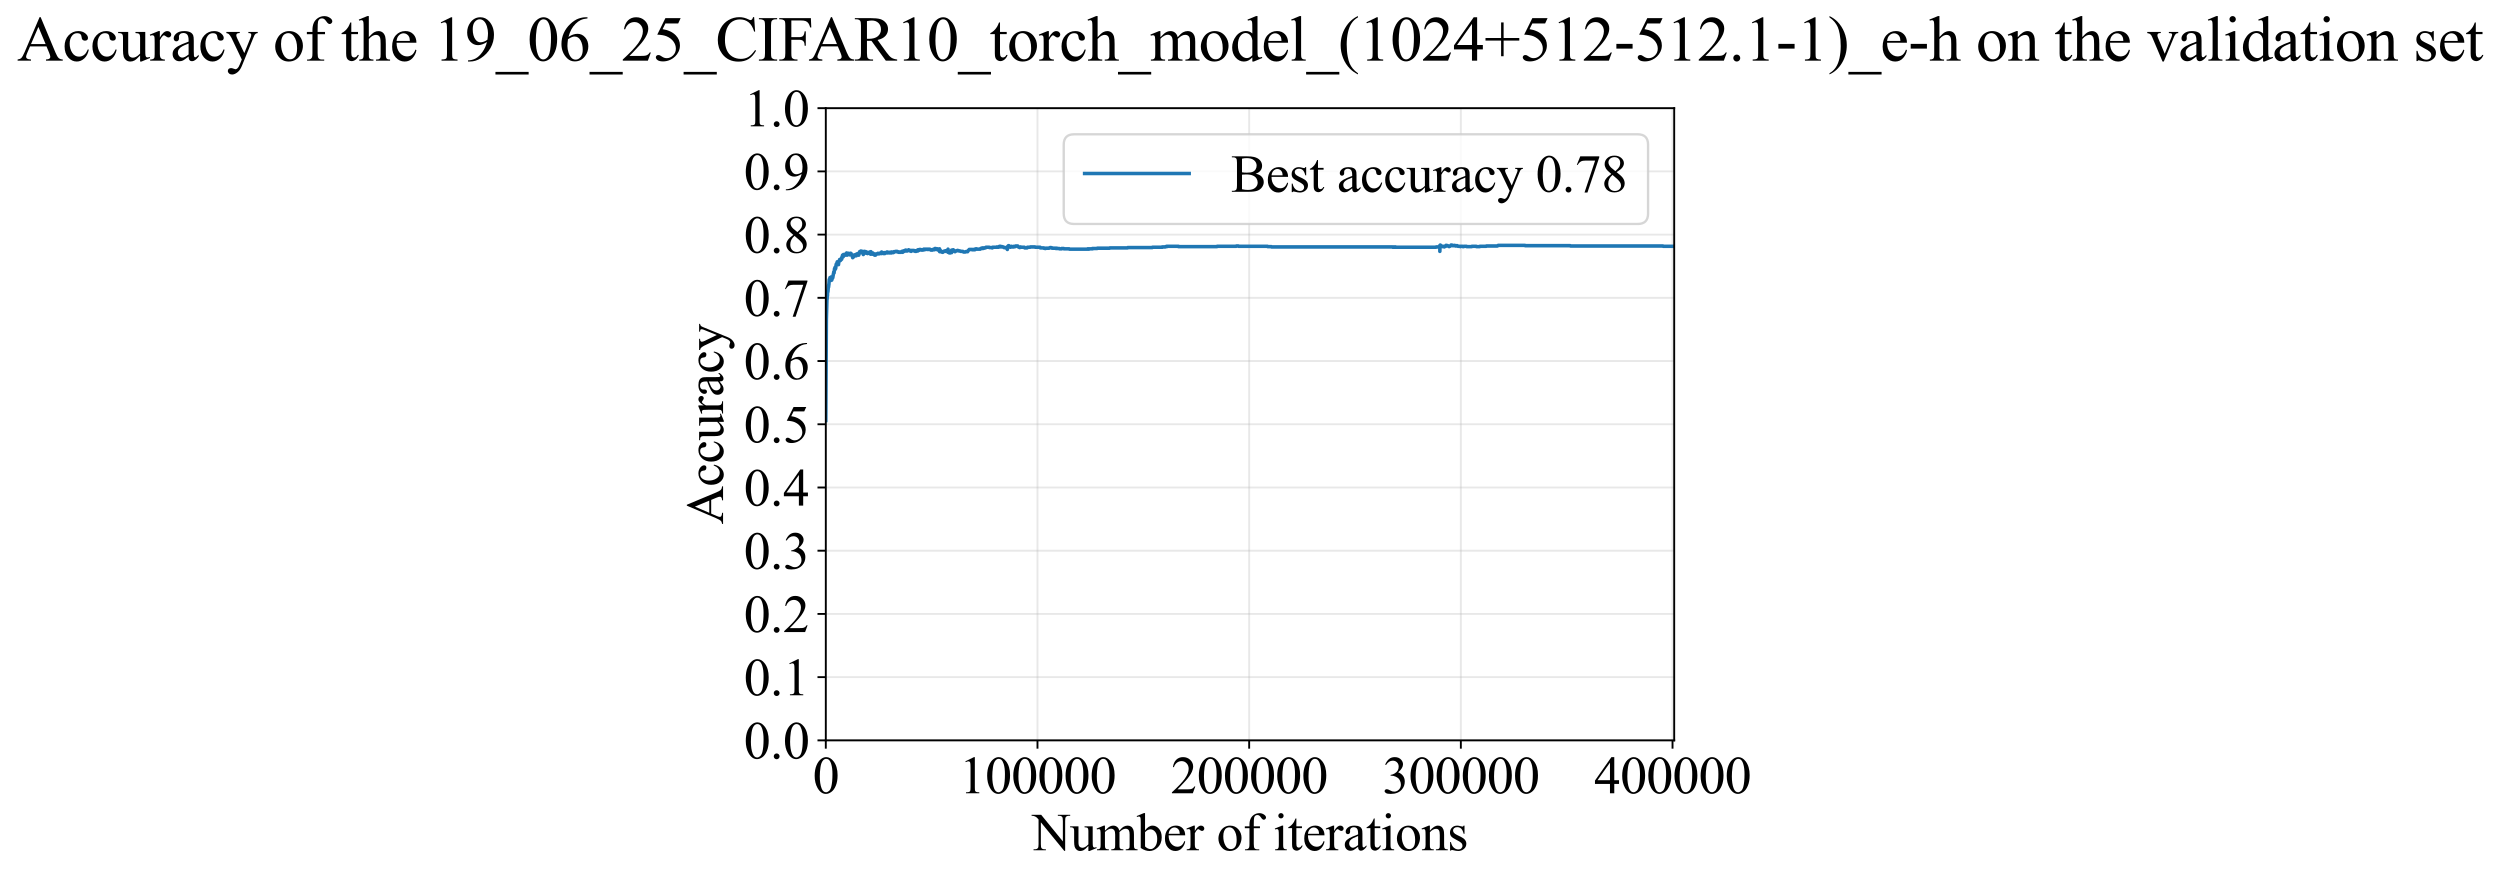 <?xml version="1.0" encoding="utf-8" standalone="no"?>
<!DOCTYPE svg PUBLIC "-//W3C//DTD SVG 1.1//EN"
  "http://www.w3.org/Graphics/SVG/1.1/DTD/svg11.dtd">
<svg xmlns:xlink="http://www.w3.org/1999/xlink" width="1052.332pt" height="369.808pt" viewBox="0 0 1052.332 369.808" xmlns="http://www.w3.org/2000/svg" version="1.1">
 <defs>
  <style type="text/css">*{stroke-linejoin: round; stroke-linecap: butt}</style>
 </defs>
 <g id="figure_1">
  <g id="patch_1">
   <path d="M 0 369.808 
L 1052.332 369.808 
L 1052.332 0 
L 0 0 
z
" style="fill: #ffffff"/>
  </g>
  <g id="axes_1">
   <g id="patch_2">
    <path d="M 347.606 311.644 
L 704.726 311.644 
L 704.726 45.532 
L 347.606 45.532 
z
" style="fill: #ffffff"/>
   </g>
   <g id="matplotlib.axis_1">
    <g id="xtick_1">
     <g id="line2d_1">
      <path d="M 347.606 311.644 
L 347.606 45.532 
" clip-path="url(#pb6b45fc8d7)" style="fill: none; stroke: #b0b0b0; stroke-opacity: 0.3; stroke-width: 0.8; stroke-linecap: square"/>
     </g>
     <g id="line2d_2">
      <defs>
       <path id="m2d033f6f57" d="M 0 0 
L 0 3.5 
" style="stroke: #000000; stroke-width: 0.8"/>
      </defs>
      <g>
       <use xlink:href="#m2d033f6f57" x="347.606" y="311.644" style="stroke: #000000; stroke-width: 0.8"/>
      </g>
     </g>
     <g id="text_1">
      <!-- 0 -->
      <g transform="translate(342.106 333.92) scale(0.22 -0.22)">
       <defs>
        <path id="TimesNewRomanPSMT-30" d="M 231 2094 
Q 231 2819 450 3342 
Q 669 3866 1031 4122 
Q 1313 4325 1613 4325 
Q 2100 4325 2488 3828 
Q 2972 3213 2972 2159 
Q 2972 1422 2759 906 
Q 2547 391 2217 158 
Q 1888 -75 1581 -75 
Q 975 -75 572 641 
Q 231 1244 231 2094 
z
M 844 2016 
Q 844 1141 1059 588 
Q 1238 122 1591 122 
Q 1759 122 1940 273 
Q 2122 425 2216 781 
Q 2359 1319 2359 2297 
Q 2359 3022 2209 3506 
Q 2097 3866 1919 4016 
Q 1791 4119 1609 4119 
Q 1397 4119 1231 3928 
Q 1006 3669 925 3112 
Q 844 2556 844 2016 
z
" transform="scale(0.016)"/>
       </defs>
       <use xlink:href="#TimesNewRomanPSMT-30"/>
      </g>
     </g>
    </g>
    <g id="xtick_2">
     <g id="line2d_3">
      <path d="M 436.71 311.644 
L 436.71 45.532 
" clip-path="url(#pb6b45fc8d7)" style="fill: none; stroke: #b0b0b0; stroke-opacity: 0.3; stroke-width: 0.8; stroke-linecap: square"/>
     </g>
     <g id="line2d_4">
      <g>
       <use xlink:href="#m2d033f6f57" x="436.71" y="311.644" style="stroke: #000000; stroke-width: 0.8"/>
      </g>
     </g>
     <g id="text_2">
      <!-- 100000 -->
      <g transform="translate(403.71 333.92) scale(0.22 -0.22)">
       <defs>
        <path id="TimesNewRomanPSMT-31" d="M 750 3822 
L 1781 4325 
L 1884 4325 
L 1884 747 
Q 1884 391 1914 303 
Q 1944 216 2037 169 
Q 2131 122 2419 116 
L 2419 0 
L 825 0 
L 825 116 
Q 1125 122 1212 167 
Q 1300 213 1334 289 
Q 1369 366 1369 747 
L 1369 3034 
Q 1369 3497 1338 3628 
Q 1316 3728 1258 3775 
Q 1200 3822 1119 3822 
Q 1003 3822 797 3725 
L 750 3822 
z
" transform="scale(0.016)"/>
       </defs>
       <use xlink:href="#TimesNewRomanPSMT-31"/>
       <use xlink:href="#TimesNewRomanPSMT-30" transform="translate(50 0)"/>
       <use xlink:href="#TimesNewRomanPSMT-30" transform="translate(100 0)"/>
       <use xlink:href="#TimesNewRomanPSMT-30" transform="translate(150 0)"/>
       <use xlink:href="#TimesNewRomanPSMT-30" transform="translate(200 0)"/>
       <use xlink:href="#TimesNewRomanPSMT-30" transform="translate(250 0)"/>
      </g>
     </g>
    </g>
    <g id="xtick_3">
     <g id="line2d_5">
      <path d="M 525.814 311.644 
L 525.814 45.532 
" clip-path="url(#pb6b45fc8d7)" style="fill: none; stroke: #b0b0b0; stroke-opacity: 0.3; stroke-width: 0.8; stroke-linecap: square"/>
     </g>
     <g id="line2d_6">
      <g>
       <use xlink:href="#m2d033f6f57" x="525.814" y="311.644" style="stroke: #000000; stroke-width: 0.8"/>
      </g>
     </g>
     <g id="text_3">
      <!-- 200000 -->
      <g transform="translate(492.814 333.92) scale(0.22 -0.22)">
       <defs>
        <path id="TimesNewRomanPSMT-32" d="M 2934 816 
L 2638 0 
L 138 0 
L 138 116 
Q 1241 1122 1691 1759 
Q 2141 2397 2141 2925 
Q 2141 3328 1894 3587 
Q 1647 3847 1303 3847 
Q 991 3847 742 3664 
Q 494 3481 375 3128 
L 259 3128 
Q 338 3706 661 4015 
Q 984 4325 1469 4325 
Q 1984 4325 2329 3994 
Q 2675 3663 2675 3213 
Q 2675 2891 2525 2569 
Q 2294 2063 1775 1497 
Q 997 647 803 472 
L 1909 472 
Q 2247 472 2383 497 
Q 2519 522 2628 598 
Q 2738 675 2819 816 
L 2934 816 
z
" transform="scale(0.016)"/>
       </defs>
       <use xlink:href="#TimesNewRomanPSMT-32"/>
       <use xlink:href="#TimesNewRomanPSMT-30" transform="translate(50 0)"/>
       <use xlink:href="#TimesNewRomanPSMT-30" transform="translate(100 0)"/>
       <use xlink:href="#TimesNewRomanPSMT-30" transform="translate(150 0)"/>
       <use xlink:href="#TimesNewRomanPSMT-30" transform="translate(200 0)"/>
       <use xlink:href="#TimesNewRomanPSMT-30" transform="translate(250 0)"/>
      </g>
     </g>
    </g>
    <g id="xtick_4">
     <g id="line2d_7">
      <path d="M 614.918 311.644 
L 614.918 45.532 
" clip-path="url(#pb6b45fc8d7)" style="fill: none; stroke: #b0b0b0; stroke-opacity: 0.3; stroke-width: 0.8; stroke-linecap: square"/>
     </g>
     <g id="line2d_8">
      <g>
       <use xlink:href="#m2d033f6f57" x="614.918" y="311.644" style="stroke: #000000; stroke-width: 0.8"/>
      </g>
     </g>
     <g id="text_4">
      <!-- 300000 -->
      <g transform="translate(581.918 333.92) scale(0.22 -0.22)">
       <defs>
        <path id="TimesNewRomanPSMT-33" d="M 325 3431 
Q 506 3859 782 4092 
Q 1059 4325 1472 4325 
Q 1981 4325 2253 3994 
Q 2459 3747 2459 3466 
Q 2459 3003 1878 2509 
Q 2269 2356 2469 2072 
Q 2669 1788 2669 1403 
Q 2669 853 2319 450 
Q 1863 -75 997 -75 
Q 569 -75 414 31 
Q 259 138 259 259 
Q 259 350 332 419 
Q 406 488 509 488 
Q 588 488 669 463 
Q 722 447 909 348 
Q 1097 250 1169 231 
Q 1284 197 1416 197 
Q 1734 197 1970 444 
Q 2206 691 2206 1028 
Q 2206 1275 2097 1509 
Q 2016 1684 1919 1775 
Q 1784 1900 1550 2001 
Q 1316 2103 1072 2103 
L 972 2103 
L 972 2197 
Q 1219 2228 1467 2375 
Q 1716 2522 1828 2728 
Q 1941 2934 1941 3181 
Q 1941 3503 1739 3701 
Q 1538 3900 1238 3900 
Q 753 3900 428 3381 
L 325 3431 
z
" transform="scale(0.016)"/>
       </defs>
       <use xlink:href="#TimesNewRomanPSMT-33"/>
       <use xlink:href="#TimesNewRomanPSMT-30" transform="translate(50 0)"/>
       <use xlink:href="#TimesNewRomanPSMT-30" transform="translate(100 0)"/>
       <use xlink:href="#TimesNewRomanPSMT-30" transform="translate(150 0)"/>
       <use xlink:href="#TimesNewRomanPSMT-30" transform="translate(200 0)"/>
       <use xlink:href="#TimesNewRomanPSMT-30" transform="translate(250 0)"/>
      </g>
     </g>
    </g>
    <g id="xtick_5">
     <g id="line2d_9">
      <path d="M 704.022 311.644 
L 704.022 45.532 
" clip-path="url(#pb6b45fc8d7)" style="fill: none; stroke: #b0b0b0; stroke-opacity: 0.3; stroke-width: 0.8; stroke-linecap: square"/>
     </g>
     <g id="line2d_10">
      <g>
       <use xlink:href="#m2d033f6f57" x="704.022" y="311.644" style="stroke: #000000; stroke-width: 0.8"/>
      </g>
     </g>
     <g id="text_5">
      <!-- 400000 -->
      <g transform="translate(671.022 333.92) scale(0.22 -0.22)">
       <defs>
        <path id="TimesNewRomanPSMT-34" d="M 2978 1563 
L 2978 1119 
L 2409 1119 
L 2409 0 
L 1894 0 
L 1894 1119 
L 100 1119 
L 100 1519 
L 2066 4325 
L 2409 4325 
L 2409 1563 
L 2978 1563 
z
M 1894 1563 
L 1894 3666 
L 406 1563 
L 1894 1563 
z
" transform="scale(0.016)"/>
       </defs>
       <use xlink:href="#TimesNewRomanPSMT-34"/>
       <use xlink:href="#TimesNewRomanPSMT-30" transform="translate(50 0)"/>
       <use xlink:href="#TimesNewRomanPSMT-30" transform="translate(100 0)"/>
       <use xlink:href="#TimesNewRomanPSMT-30" transform="translate(150 0)"/>
       <use xlink:href="#TimesNewRomanPSMT-30" transform="translate(200 0)"/>
       <use xlink:href="#TimesNewRomanPSMT-30" transform="translate(250 0)"/>
      </g>
     </g>
    </g>
    <g id="text_6">
     <!-- Number of iterations -->
     <g transform="translate(434.524 357.902) scale(0.22 -0.22)">
      <defs>
       <path id="TimesNewRomanPSMT-4e" d="M -84 4238 
L 1066 4238 
L 3656 1059 
L 3656 3503 
Q 3656 3894 3569 3991 
Q 3453 4122 3203 4122 
L 3056 4122 
L 3056 4238 
L 4531 4238 
L 4531 4122 
L 4381 4122 
Q 4113 4122 4000 3959 
Q 3931 3859 3931 3503 
L 3931 -69 
L 3819 -69 
L 1025 3344 
L 1025 734 
Q 1025 344 1109 247 
Q 1228 116 1475 116 
L 1625 116 
L 1625 0 
L 150 0 
L 150 116 
L 297 116 
Q 569 116 681 278 
Q 750 378 750 734 
L 750 3681 
Q 566 3897 470 3965 
Q 375 4034 191 4094 
Q 100 4122 -84 4122 
L -84 4238 
z
" transform="scale(0.016)"/>
       <path id="TimesNewRomanPSMT-75" d="M 2709 2863 
L 2709 1128 
Q 2709 631 2732 520 
Q 2756 409 2807 365 
Q 2859 322 2928 322 
Q 3025 322 3147 375 
L 3191 266 
L 2334 -88 
L 2194 -88 
L 2194 519 
Q 1825 119 1631 15 
Q 1438 -88 1222 -88 
Q 981 -88 804 51 
Q 628 191 559 409 
Q 491 628 491 1028 
L 491 2306 
Q 491 2509 447 2587 
Q 403 2666 317 2708 
Q 231 2750 6 2747 
L 6 2863 
L 1009 2863 
L 1009 947 
Q 1009 547 1148 422 
Q 1288 297 1484 297 
Q 1619 297 1789 381 
Q 1959 466 2194 703 
L 2194 2325 
Q 2194 2569 2105 2655 
Q 2016 2741 1734 2747 
L 1734 2863 
L 2709 2863 
z
" transform="scale(0.016)"/>
       <path id="TimesNewRomanPSMT-6d" d="M 1050 2338 
Q 1363 2650 1419 2697 
Q 1559 2816 1721 2881 
Q 1884 2947 2044 2947 
Q 2313 2947 2506 2790 
Q 2700 2634 2766 2338 
Q 3088 2713 3309 2830 
Q 3531 2947 3766 2947 
Q 3994 2947 4170 2830 
Q 4347 2713 4450 2447 
Q 4519 2266 4519 1878 
L 4519 647 
Q 4519 378 4559 278 
Q 4591 209 4675 161 
Q 4759 113 4950 113 
L 4950 0 
L 3538 0 
L 3538 113 
L 3597 113 
Q 3781 113 3884 184 
Q 3956 234 3988 344 
Q 4000 397 4000 647 
L 4000 1878 
Q 4000 2228 3916 2372 
Q 3794 2572 3525 2572 
Q 3359 2572 3192 2489 
Q 3025 2406 2788 2181 
L 2781 2147 
L 2788 2013 
L 2788 647 
Q 2788 353 2820 281 
Q 2853 209 2943 161 
Q 3034 113 3253 113 
L 3253 0 
L 1806 0 
L 1806 113 
Q 2044 113 2133 169 
Q 2222 225 2256 338 
Q 2272 391 2272 647 
L 2272 1878 
Q 2272 2228 2169 2381 
Q 2031 2581 1784 2581 
Q 1616 2581 1450 2491 
Q 1191 2353 1050 2181 
L 1050 647 
Q 1050 366 1089 281 
Q 1128 197 1204 155 
Q 1281 113 1516 113 
L 1516 0 
L 100 0 
L 100 113 
Q 297 113 375 155 
Q 453 197 493 289 
Q 534 381 534 647 
L 534 1741 
Q 534 2213 506 2350 
Q 484 2453 437 2492 
Q 391 2531 309 2531 
Q 222 2531 100 2484 
L 53 2597 
L 916 2947 
L 1050 2947 
L 1050 2338 
z
" transform="scale(0.016)"/>
       <path id="TimesNewRomanPSMT-62" d="M 984 2369 
Q 1400 2947 1881 2947 
Q 2322 2947 2650 2570 
Q 2978 2194 2978 1541 
Q 2978 778 2472 313 
Q 2038 -88 1503 -88 
Q 1253 -88 995 3 
Q 738 94 469 275 
L 469 3241 
Q 469 3728 445 3840 
Q 422 3953 372 3993 
Q 322 4034 247 4034 
Q 159 4034 28 3984 
L -16 4094 
L 844 4444 
L 984 4444 
L 984 2369 
z
M 984 2169 
L 984 456 
Q 1144 300 1314 220 
Q 1484 141 1663 141 
Q 1947 141 2192 453 
Q 2438 766 2438 1363 
Q 2438 1913 2192 2208 
Q 1947 2503 1634 2503 
Q 1469 2503 1303 2419 
Q 1178 2356 984 2169 
z
" transform="scale(0.016)"/>
       <path id="TimesNewRomanPSMT-65" d="M 681 1784 
Q 678 1147 991 784 
Q 1303 422 1725 422 
Q 2006 422 2214 576 
Q 2422 731 2563 1106 
L 2659 1044 
Q 2594 616 2278 264 
Q 1963 -88 1488 -88 
Q 972 -88 605 314 
Q 238 716 238 1394 
Q 238 2128 614 2539 
Q 991 2950 1559 2950 
Q 2041 2950 2350 2633 
Q 2659 2316 2659 1784 
L 681 1784 
z
M 681 1966 
L 2006 1966 
Q 1991 2241 1941 2353 
Q 1863 2528 1708 2628 
Q 1553 2728 1384 2728 
Q 1125 2728 920 2526 
Q 716 2325 681 1966 
z
" transform="scale(0.016)"/>
       <path id="TimesNewRomanPSMT-72" d="M 1038 2947 
L 1038 2303 
Q 1397 2947 1775 2947 
Q 1947 2947 2059 2842 
Q 2172 2738 2172 2600 
Q 2172 2478 2090 2393 
Q 2009 2309 1897 2309 
Q 1788 2309 1652 2417 
Q 1516 2525 1450 2525 
Q 1394 2525 1328 2463 
Q 1188 2334 1038 2041 
L 1038 669 
Q 1038 431 1097 309 
Q 1138 225 1241 169 
Q 1344 113 1538 113 
L 1538 0 
L 72 0 
L 72 113 
Q 291 113 397 181 
Q 475 231 506 341 
Q 522 394 522 644 
L 522 1753 
Q 522 2253 501 2348 
Q 481 2444 426 2487 
Q 372 2531 291 2531 
Q 194 2531 72 2484 
L 41 2597 
L 906 2947 
L 1038 2947 
z
" transform="scale(0.016)"/>
       <path id="TimesNewRomanPSMT-20" transform="scale(0.016)"/>
       <path id="TimesNewRomanPSMT-6f" d="M 1600 2947 
Q 2250 2947 2644 2453 
Q 2978 2031 2978 1484 
Q 2978 1100 2793 706 
Q 2609 313 2286 112 
Q 1963 -88 1566 -88 
Q 919 -88 538 428 
Q 216 863 216 1403 
Q 216 1797 411 2186 
Q 606 2575 925 2761 
Q 1244 2947 1600 2947 
z
M 1503 2744 
Q 1338 2744 1170 2645 
Q 1003 2547 900 2300 
Q 797 2053 797 1666 
Q 797 1041 1045 587 
Q 1294 134 1700 134 
Q 2003 134 2200 384 
Q 2397 634 2397 1244 
Q 2397 2006 2069 2444 
Q 1847 2744 1503 2744 
z
" transform="scale(0.016)"/>
       <path id="TimesNewRomanPSMT-66" d="M 1319 2638 
L 1319 756 
Q 1319 356 1406 250 
Q 1522 113 1716 113 
L 1975 113 
L 1975 0 
L 266 0 
L 266 113 
L 394 113 
Q 519 113 622 175 
Q 725 238 764 344 
Q 803 450 803 756 
L 803 2638 
L 247 2638 
L 247 2863 
L 803 2863 
L 803 3050 
Q 803 3478 940 3775 
Q 1078 4072 1361 4255 
Q 1644 4438 1997 4438 
Q 2325 4438 2600 4225 
Q 2781 4084 2781 3909 
Q 2781 3816 2700 3733 
Q 2619 3650 2525 3650 
Q 2453 3650 2373 3701 
Q 2294 3753 2178 3923 
Q 2063 4094 1966 4153 
Q 1869 4213 1750 4213 
Q 1606 4213 1506 4136 
Q 1406 4059 1362 3898 
Q 1319 3738 1319 3069 
L 1319 2863 
L 2056 2863 
L 2056 2638 
L 1319 2638 
z
" transform="scale(0.016)"/>
       <path id="TimesNewRomanPSMT-69" d="M 928 4444 
Q 1059 4444 1151 4351 
Q 1244 4259 1244 4128 
Q 1244 3997 1151 3903 
Q 1059 3809 928 3809 
Q 797 3809 703 3903 
Q 609 3997 609 4128 
Q 609 4259 701 4351 
Q 794 4444 928 4444 
z
M 1188 2947 
L 1188 647 
Q 1188 378 1227 289 
Q 1266 200 1342 156 
Q 1419 113 1622 113 
L 1622 0 
L 231 0 
L 231 113 
Q 441 113 512 153 
Q 584 194 626 287 
Q 669 381 669 647 
L 669 1750 
Q 669 2216 641 2353 
Q 619 2453 572 2492 
Q 525 2531 444 2531 
Q 356 2531 231 2484 
L 188 2597 
L 1050 2947 
L 1188 2947 
z
" transform="scale(0.016)"/>
       <path id="TimesNewRomanPSMT-74" d="M 1031 3803 
L 1031 2863 
L 1700 2863 
L 1700 2644 
L 1031 2644 
L 1031 788 
Q 1031 509 1111 412 
Q 1191 316 1316 316 
Q 1419 316 1516 380 
Q 1613 444 1666 569 
L 1788 569 
Q 1678 263 1478 108 
Q 1278 -47 1066 -47 
Q 922 -47 784 33 
Q 647 113 581 261 
Q 516 409 516 719 
L 516 2644 
L 63 2644 
L 63 2747 
Q 234 2816 414 2980 
Q 594 3144 734 3369 
Q 806 3488 934 3803 
L 1031 3803 
z
" transform="scale(0.016)"/>
       <path id="TimesNewRomanPSMT-61" d="M 1822 413 
Q 1381 72 1269 19 
Q 1100 -59 909 -59 
Q 613 -59 420 144 
Q 228 347 228 678 
Q 228 888 322 1041 
Q 450 1253 767 1440 
Q 1084 1628 1822 1897 
L 1822 2009 
Q 1822 2438 1686 2597 
Q 1550 2756 1291 2756 
Q 1094 2756 978 2650 
Q 859 2544 859 2406 
L 866 2225 
Q 866 2081 792 2003 
Q 719 1925 600 1925 
Q 484 1925 411 2006 
Q 338 2088 338 2228 
Q 338 2497 613 2722 
Q 888 2947 1384 2947 
Q 1766 2947 2009 2819 
Q 2194 2722 2281 2516 
Q 2338 2381 2338 1966 
L 2338 994 
Q 2338 584 2353 492 
Q 2369 400 2405 369 
Q 2441 338 2488 338 
Q 2538 338 2575 359 
Q 2641 400 2828 588 
L 2828 413 
Q 2478 -56 2159 -56 
Q 2006 -56 1915 50 
Q 1825 156 1822 413 
z
M 1822 616 
L 1822 1706 
Q 1350 1519 1213 1441 
Q 966 1303 859 1153 
Q 753 1003 753 825 
Q 753 600 887 451 
Q 1022 303 1197 303 
Q 1434 303 1822 616 
z
" transform="scale(0.016)"/>
       <path id="TimesNewRomanPSMT-6e" d="M 1034 2341 
Q 1538 2947 1994 2947 
Q 2228 2947 2397 2830 
Q 2566 2713 2666 2444 
Q 2734 2256 2734 1869 
L 2734 647 
Q 2734 375 2778 278 
Q 2813 200 2889 156 
Q 2966 113 3172 113 
L 3172 0 
L 1756 0 
L 1756 113 
L 1816 113 
Q 2016 113 2095 173 
Q 2175 234 2206 353 
Q 2219 400 2219 647 
L 2219 1819 
Q 2219 2209 2117 2386 
Q 2016 2563 1775 2563 
Q 1403 2563 1034 2156 
L 1034 647 
Q 1034 356 1069 288 
Q 1113 197 1189 155 
Q 1266 113 1500 113 
L 1500 0 
L 84 0 
L 84 113 
L 147 113 
Q 366 113 442 223 
Q 519 334 519 647 
L 519 1709 
Q 519 2225 495 2337 
Q 472 2450 423 2490 
Q 375 2531 294 2531 
Q 206 2531 84 2484 
L 38 2597 
L 900 2947 
L 1034 2947 
L 1034 2341 
z
" transform="scale(0.016)"/>
       <path id="TimesNewRomanPSMT-73" d="M 2050 2947 
L 2050 1972 
L 1947 1972 
Q 1828 2431 1642 2597 
Q 1456 2763 1169 2763 
Q 950 2763 815 2647 
Q 681 2531 681 2391 
Q 681 2216 781 2091 
Q 878 1963 1175 1819 
L 1631 1597 
Q 2266 1288 2266 781 
Q 2266 391 1970 151 
Q 1675 -88 1309 -88 
Q 1047 -88 709 6 
Q 606 38 541 38 
Q 469 38 428 -44 
L 325 -44 
L 325 978 
L 428 978 
Q 516 541 762 319 
Q 1009 97 1316 97 
Q 1531 97 1667 223 
Q 1803 350 1803 528 
Q 1803 744 1651 891 
Q 1500 1038 1047 1263 
Q 594 1488 453 1669 
Q 313 1847 313 2119 
Q 313 2472 555 2709 
Q 797 2947 1181 2947 
Q 1350 2947 1591 2875 
Q 1750 2828 1803 2828 
Q 1853 2828 1881 2850 
Q 1909 2872 1947 2947 
L 2050 2947 
z
" transform="scale(0.016)"/>
      </defs>
      <use xlink:href="#TimesNewRomanPSMT-4e"/>
      <use xlink:href="#TimesNewRomanPSMT-75" transform="translate(72.217 0)"/>
      <use xlink:href="#TimesNewRomanPSMT-6d" transform="translate(122.217 0)"/>
      <use xlink:href="#TimesNewRomanPSMT-62" transform="translate(200 0)"/>
      <use xlink:href="#TimesNewRomanPSMT-65" transform="translate(250 0)"/>
      <use xlink:href="#TimesNewRomanPSMT-72" transform="translate(294.385 0)"/>
      <use xlink:href="#TimesNewRomanPSMT-20" transform="translate(327.686 0)"/>
      <use xlink:href="#TimesNewRomanPSMT-6f" transform="translate(352.686 0)"/>
      <use xlink:href="#TimesNewRomanPSMT-66" transform="translate(402.686 0)"/>
      <use xlink:href="#TimesNewRomanPSMT-20" transform="translate(435.986 0)"/>
      <use xlink:href="#TimesNewRomanPSMT-69" transform="translate(460.986 0)"/>
      <use xlink:href="#TimesNewRomanPSMT-74" transform="translate(488.77 0)"/>
      <use xlink:href="#TimesNewRomanPSMT-65" transform="translate(516.553 0)"/>
      <use xlink:href="#TimesNewRomanPSMT-72" transform="translate(560.938 0)"/>
      <use xlink:href="#TimesNewRomanPSMT-61" transform="translate(594.238 0)"/>
      <use xlink:href="#TimesNewRomanPSMT-74" transform="translate(638.623 0)"/>
      <use xlink:href="#TimesNewRomanPSMT-69" transform="translate(666.406 0)"/>
      <use xlink:href="#TimesNewRomanPSMT-6f" transform="translate(694.189 0)"/>
      <use xlink:href="#TimesNewRomanPSMT-6e" transform="translate(744.189 0)"/>
      <use xlink:href="#TimesNewRomanPSMT-73" transform="translate(794.189 0)"/>
     </g>
    </g>
   </g>
   <g id="matplotlib.axis_2">
    <g id="ytick_1">
     <g id="line2d_11">
      <path d="M 347.606 311.644 
L 704.726 311.644 
" clip-path="url(#pb6b45fc8d7)" style="fill: none; stroke: #b0b0b0; stroke-opacity: 0.3; stroke-width: 0.8; stroke-linecap: square"/>
     </g>
     <g id="line2d_12">
      <defs>
       <path id="m619b4b4d42" d="M 0 0 
L -3.5 0 
" style="stroke: #000000; stroke-width: 0.8"/>
      </defs>
      <g>
       <use xlink:href="#m619b4b4d42" x="347.606" y="311.644" style="stroke: #000000; stroke-width: 0.8"/>
      </g>
     </g>
     <g id="text_7">
      <!-- 0.0 -->
      <g transform="translate(313.106 319.282) scale(0.22 -0.22)">
       <defs>
        <path id="TimesNewRomanPSMT-2e" d="M 800 606 
Q 947 606 1047 504 
Q 1147 403 1147 259 
Q 1147 116 1045 14 
Q 944 -88 800 -88 
Q 656 -88 554 14 
Q 453 116 453 259 
Q 453 406 554 506 
Q 656 606 800 606 
z
" transform="scale(0.016)"/>
       </defs>
       <use xlink:href="#TimesNewRomanPSMT-30"/>
       <use xlink:href="#TimesNewRomanPSMT-2e" transform="translate(50 0)"/>
       <use xlink:href="#TimesNewRomanPSMT-30" transform="translate(75 0)"/>
      </g>
     </g>
    </g>
    <g id="ytick_2">
     <g id="line2d_13">
      <path d="M 347.606 285.032 
L 704.726 285.032 
" clip-path="url(#pb6b45fc8d7)" style="fill: none; stroke: #b0b0b0; stroke-opacity: 0.3; stroke-width: 0.8; stroke-linecap: square"/>
     </g>
     <g id="line2d_14">
      <g>
       <use xlink:href="#m619b4b4d42" x="347.606" y="285.032" style="stroke: #000000; stroke-width: 0.8"/>
      </g>
     </g>
     <g id="text_8">
      <!-- 0.1 -->
      <g transform="translate(313.106 292.67) scale(0.22 -0.22)">
       <use xlink:href="#TimesNewRomanPSMT-30"/>
       <use xlink:href="#TimesNewRomanPSMT-2e" transform="translate(50 0)"/>
       <use xlink:href="#TimesNewRomanPSMT-31" transform="translate(75 0)"/>
      </g>
     </g>
    </g>
    <g id="ytick_3">
     <g id="line2d_15">
      <path d="M 347.606 258.421 
L 704.726 258.421 
" clip-path="url(#pb6b45fc8d7)" style="fill: none; stroke: #b0b0b0; stroke-opacity: 0.3; stroke-width: 0.8; stroke-linecap: square"/>
     </g>
     <g id="line2d_16">
      <g>
       <use xlink:href="#m619b4b4d42" x="347.606" y="258.421" style="stroke: #000000; stroke-width: 0.8"/>
      </g>
     </g>
     <g id="text_9">
      <!-- 0.2 -->
      <g transform="translate(313.106 266.059) scale(0.22 -0.22)">
       <use xlink:href="#TimesNewRomanPSMT-30"/>
       <use xlink:href="#TimesNewRomanPSMT-2e" transform="translate(50 0)"/>
       <use xlink:href="#TimesNewRomanPSMT-32" transform="translate(75 0)"/>
      </g>
     </g>
    </g>
    <g id="ytick_4">
     <g id="line2d_17">
      <path d="M 347.606 231.81 
L 704.726 231.81 
" clip-path="url(#pb6b45fc8d7)" style="fill: none; stroke: #b0b0b0; stroke-opacity: 0.3; stroke-width: 0.8; stroke-linecap: square"/>
     </g>
     <g id="line2d_18">
      <g>
       <use xlink:href="#m619b4b4d42" x="347.606" y="231.81" style="stroke: #000000; stroke-width: 0.8"/>
      </g>
     </g>
     <g id="text_10">
      <!-- 0.3 -->
      <g transform="translate(313.106 239.448) scale(0.22 -0.22)">
       <use xlink:href="#TimesNewRomanPSMT-30"/>
       <use xlink:href="#TimesNewRomanPSMT-2e" transform="translate(50 0)"/>
       <use xlink:href="#TimesNewRomanPSMT-33" transform="translate(75 0)"/>
      </g>
     </g>
    </g>
    <g id="ytick_5">
     <g id="line2d_19">
      <path d="M 347.606 205.199 
L 704.726 205.199 
" clip-path="url(#pb6b45fc8d7)" style="fill: none; stroke: #b0b0b0; stroke-opacity: 0.3; stroke-width: 0.8; stroke-linecap: square"/>
     </g>
     <g id="line2d_20">
      <g>
       <use xlink:href="#m619b4b4d42" x="347.606" y="205.199" style="stroke: #000000; stroke-width: 0.8"/>
      </g>
     </g>
     <g id="text_11">
      <!-- 0.4 -->
      <g transform="translate(313.106 212.837) scale(0.22 -0.22)">
       <use xlink:href="#TimesNewRomanPSMT-30"/>
       <use xlink:href="#TimesNewRomanPSMT-2e" transform="translate(50 0)"/>
       <use xlink:href="#TimesNewRomanPSMT-34" transform="translate(75 0)"/>
      </g>
     </g>
    </g>
    <g id="ytick_6">
     <g id="line2d_21">
      <path d="M 347.606 178.588 
L 704.726 178.588 
" clip-path="url(#pb6b45fc8d7)" style="fill: none; stroke: #b0b0b0; stroke-opacity: 0.3; stroke-width: 0.8; stroke-linecap: square"/>
     </g>
     <g id="line2d_22">
      <g>
       <use xlink:href="#m619b4b4d42" x="347.606" y="178.588" style="stroke: #000000; stroke-width: 0.8"/>
      </g>
     </g>
     <g id="text_12">
      <!-- 0.5 -->
      <g transform="translate(313.106 186.226) scale(0.22 -0.22)">
       <defs>
        <path id="TimesNewRomanPSMT-35" d="M 2778 4238 
L 2534 3706 
L 1259 3706 
L 981 3138 
Q 1809 3016 2294 2522 
Q 2709 2097 2709 1522 
Q 2709 1188 2573 903 
Q 2438 619 2231 419 
Q 2025 219 1772 97 
Q 1413 -75 1034 -75 
Q 653 -75 479 54 
Q 306 184 306 341 
Q 306 428 378 495 
Q 450 563 559 563 
Q 641 563 702 538 
Q 763 513 909 409 
Q 1144 247 1384 247 
Q 1750 247 2026 523 
Q 2303 800 2303 1197 
Q 2303 1581 2056 1914 
Q 1809 2247 1375 2428 
Q 1034 2569 447 2591 
L 1259 4238 
L 2778 4238 
z
" transform="scale(0.016)"/>
       </defs>
       <use xlink:href="#TimesNewRomanPSMT-30"/>
       <use xlink:href="#TimesNewRomanPSMT-2e" transform="translate(50 0)"/>
       <use xlink:href="#TimesNewRomanPSMT-35" transform="translate(75 0)"/>
      </g>
     </g>
    </g>
    <g id="ytick_7">
     <g id="line2d_23">
      <path d="M 347.606 151.976 
L 704.726 151.976 
" clip-path="url(#pb6b45fc8d7)" style="fill: none; stroke: #b0b0b0; stroke-opacity: 0.3; stroke-width: 0.8; stroke-linecap: square"/>
     </g>
     <g id="line2d_24">
      <g>
       <use xlink:href="#m619b4b4d42" x="347.606" y="151.976" style="stroke: #000000; stroke-width: 0.8"/>
      </g>
     </g>
     <g id="text_13">
      <!-- 0.6 -->
      <g transform="translate(313.106 159.614) scale(0.22 -0.22)">
       <defs>
        <path id="TimesNewRomanPSMT-36" d="M 2869 4325 
L 2869 4209 
Q 2456 4169 2195 4045 
Q 1934 3922 1679 3669 
Q 1425 3416 1258 3105 
Q 1091 2794 978 2366 
Q 1428 2675 1881 2675 
Q 2316 2675 2634 2325 
Q 2953 1975 2953 1425 
Q 2953 894 2631 456 
Q 2244 -75 1606 -75 
Q 1172 -75 869 213 
Q 275 772 275 1663 
Q 275 2231 503 2743 
Q 731 3256 1154 3653 
Q 1578 4050 1965 4187 
Q 2353 4325 2688 4325 
L 2869 4325 
z
M 925 2138 
Q 869 1716 869 1456 
Q 869 1156 980 804 
Q 1091 453 1309 247 
Q 1469 100 1697 100 
Q 1969 100 2183 356 
Q 2397 613 2397 1088 
Q 2397 1622 2184 2012 
Q 1972 2403 1581 2403 
Q 1463 2403 1327 2353 
Q 1191 2303 925 2138 
z
" transform="scale(0.016)"/>
       </defs>
       <use xlink:href="#TimesNewRomanPSMT-30"/>
       <use xlink:href="#TimesNewRomanPSMT-2e" transform="translate(50 0)"/>
       <use xlink:href="#TimesNewRomanPSMT-36" transform="translate(75 0)"/>
      </g>
     </g>
    </g>
    <g id="ytick_8">
     <g id="line2d_25">
      <path d="M 347.606 125.365 
L 704.726 125.365 
" clip-path="url(#pb6b45fc8d7)" style="fill: none; stroke: #b0b0b0; stroke-opacity: 0.3; stroke-width: 0.8; stroke-linecap: square"/>
     </g>
     <g id="line2d_26">
      <g>
       <use xlink:href="#m619b4b4d42" x="347.606" y="125.365" style="stroke: #000000; stroke-width: 0.8"/>
      </g>
     </g>
     <g id="text_14">
      <!-- 0.7 -->
      <g transform="translate(313.106 133.003) scale(0.22 -0.22)">
       <defs>
        <path id="TimesNewRomanPSMT-37" d="M 644 4238 
L 2916 4238 
L 2916 4119 
L 1503 -88 
L 1153 -88 
L 2419 3728 
L 1253 3728 
Q 900 3728 750 3644 
Q 488 3500 328 3200 
L 238 3234 
L 644 4238 
z
" transform="scale(0.016)"/>
       </defs>
       <use xlink:href="#TimesNewRomanPSMT-30"/>
       <use xlink:href="#TimesNewRomanPSMT-2e" transform="translate(50 0)"/>
       <use xlink:href="#TimesNewRomanPSMT-37" transform="translate(75 0)"/>
      </g>
     </g>
    </g>
    <g id="ytick_9">
     <g id="line2d_27">
      <path d="M 347.606 98.754 
L 704.726 98.754 
" clip-path="url(#pb6b45fc8d7)" style="fill: none; stroke: #b0b0b0; stroke-opacity: 0.3; stroke-width: 0.8; stroke-linecap: square"/>
     </g>
     <g id="line2d_28">
      <g>
       <use xlink:href="#m619b4b4d42" x="347.606" y="98.754" style="stroke: #000000; stroke-width: 0.8"/>
      </g>
     </g>
     <g id="text_15">
      <!-- 0.8 -->
      <g transform="translate(313.106 106.392) scale(0.22 -0.22)">
       <defs>
        <path id="TimesNewRomanPSMT-38" d="M 1228 2134 
Q 725 2547 579 2797 
Q 434 3047 434 3316 
Q 434 3728 753 4026 
Q 1072 4325 1600 4325 
Q 2113 4325 2425 4047 
Q 2738 3769 2738 3413 
Q 2738 3175 2569 2928 
Q 2400 2681 1866 2347 
Q 2416 1922 2594 1678 
Q 2831 1359 2831 1006 
Q 2831 559 2490 242 
Q 2150 -75 1597 -75 
Q 994 -75 656 303 
Q 388 606 388 966 
Q 388 1247 577 1523 
Q 766 1800 1228 2134 
z
M 1719 2469 
Q 2094 2806 2194 3001 
Q 2294 3197 2294 3444 
Q 2294 3772 2109 3958 
Q 1925 4144 1606 4144 
Q 1288 4144 1088 3959 
Q 888 3775 888 3528 
Q 888 3366 970 3203 
Q 1053 3041 1206 2894 
L 1719 2469 
z
M 1375 2016 
Q 1116 1797 991 1539 
Q 866 1281 866 981 
Q 866 578 1086 336 
Q 1306 94 1647 94 
Q 1984 94 2187 284 
Q 2391 475 2391 747 
Q 2391 972 2272 1150 
Q 2050 1481 1375 2016 
z
" transform="scale(0.016)"/>
       </defs>
       <use xlink:href="#TimesNewRomanPSMT-30"/>
       <use xlink:href="#TimesNewRomanPSMT-2e" transform="translate(50 0)"/>
       <use xlink:href="#TimesNewRomanPSMT-38" transform="translate(75 0)"/>
      </g>
     </g>
    </g>
    <g id="ytick_10">
     <g id="line2d_29">
      <path d="M 347.606 72.143 
L 704.726 72.143 
" clip-path="url(#pb6b45fc8d7)" style="fill: none; stroke: #b0b0b0; stroke-opacity: 0.3; stroke-width: 0.8; stroke-linecap: square"/>
     </g>
     <g id="line2d_30">
      <g>
       <use xlink:href="#m619b4b4d42" x="347.606" y="72.143" style="stroke: #000000; stroke-width: 0.8"/>
      </g>
     </g>
     <g id="text_16">
      <!-- 0.9 -->
      <g transform="translate(313.106 79.781) scale(0.22 -0.22)">
       <defs>
        <path id="TimesNewRomanPSMT-39" d="M 338 -88 
L 338 28 
Q 744 34 1094 217 
Q 1444 400 1770 856 
Q 2097 1313 2225 1859 
Q 1734 1544 1338 1544 
Q 891 1544 572 1889 
Q 253 2234 253 2806 
Q 253 3363 572 3797 
Q 956 4325 1575 4325 
Q 2097 4325 2469 3894 
Q 2925 3359 2925 2575 
Q 2925 1869 2578 1258 
Q 2231 647 1613 244 
Q 1109 -88 516 -88 
L 338 -88 
z
M 2275 2091 
Q 2331 2497 2331 2741 
Q 2331 3044 2228 3395 
Q 2125 3747 1936 3934 
Q 1747 4122 1506 4122 
Q 1228 4122 1018 3872 
Q 809 3622 809 3128 
Q 809 2469 1088 2097 
Q 1291 1828 1588 1828 
Q 1731 1828 1928 1897 
Q 2125 1966 2275 2091 
z
" transform="scale(0.016)"/>
       </defs>
       <use xlink:href="#TimesNewRomanPSMT-30"/>
       <use xlink:href="#TimesNewRomanPSMT-2e" transform="translate(50 0)"/>
       <use xlink:href="#TimesNewRomanPSMT-39" transform="translate(75 0)"/>
      </g>
     </g>
    </g>
    <g id="ytick_11">
     <g id="line2d_31">
      <path d="M 347.606 45.532 
L 704.726 45.532 
" clip-path="url(#pb6b45fc8d7)" style="fill: none; stroke: #b0b0b0; stroke-opacity: 0.3; stroke-width: 0.8; stroke-linecap: square"/>
     </g>
     <g id="line2d_32">
      <g>
       <use xlink:href="#m619b4b4d42" x="347.606" y="45.532" style="stroke: #000000; stroke-width: 0.8"/>
      </g>
     </g>
     <g id="text_17">
      <!-- 1.0 -->
      <g transform="translate(313.106 53.17) scale(0.22 -0.22)">
       <use xlink:href="#TimesNewRomanPSMT-31"/>
       <use xlink:href="#TimesNewRomanPSMT-2e" transform="translate(50 0)"/>
       <use xlink:href="#TimesNewRomanPSMT-30" transform="translate(75 0)"/>
      </g>
     </g>
    </g>
    <g id="text_18">
     <!-- Accuracy -->
     <g transform="translate(304.359 220.726) rotate(-90) scale(0.22 -0.22)">
      <defs>
       <path id="TimesNewRomanPSMT-41" d="M 2928 1419 
L 1288 1419 
L 1000 750 
Q 894 503 894 381 
Q 894 284 986 211 
Q 1078 138 1384 116 
L 1384 0 
L 50 0 
L 50 116 
Q 316 163 394 238 
Q 553 388 747 847 
L 2238 4334 
L 2347 4334 
L 3822 809 
Q 4000 384 4145 257 
Q 4291 131 4550 116 
L 4550 0 
L 2878 0 
L 2878 116 
Q 3131 128 3220 200 
Q 3309 272 3309 375 
Q 3309 513 3184 809 
L 2928 1419 
z
M 2841 1650 
L 2122 3363 
L 1384 1650 
L 2841 1650 
z
" transform="scale(0.016)"/>
       <path id="TimesNewRomanPSMT-63" d="M 2631 1088 
Q 2516 522 2178 217 
Q 1841 -88 1431 -88 
Q 944 -88 581 321 
Q 219 731 219 1428 
Q 219 2103 620 2525 
Q 1022 2947 1584 2947 
Q 2006 2947 2278 2723 
Q 2550 2500 2550 2259 
Q 2550 2141 2473 2067 
Q 2397 1994 2259 1994 
Q 2075 1994 1981 2113 
Q 1928 2178 1911 2362 
Q 1894 2547 1784 2644 
Q 1675 2738 1481 2738 
Q 1169 2738 978 2506 
Q 725 2200 725 1697 
Q 725 1184 976 792 
Q 1228 400 1656 400 
Q 1963 400 2206 609 
Q 2378 753 2541 1131 
L 2631 1088 
z
" transform="scale(0.016)"/>
       <path id="TimesNewRomanPSMT-79" d="M 38 2863 
L 1372 2863 
L 1372 2747 
L 1306 2747 
Q 1166 2747 1095 2686 
Q 1025 2625 1025 2534 
Q 1025 2413 1128 2197 
L 1825 753 
L 2466 2334 
Q 2519 2463 2519 2588 
Q 2519 2644 2497 2672 
Q 2472 2706 2419 2726 
Q 2366 2747 2231 2747 
L 2231 2863 
L 3163 2863 
L 3163 2747 
Q 3047 2734 2984 2696 
Q 2922 2659 2847 2556 
Q 2819 2513 2741 2316 
L 1575 -541 
Q 1406 -956 1132 -1168 
Q 859 -1381 606 -1381 
Q 422 -1381 303 -1275 
Q 184 -1169 184 -1031 
Q 184 -900 270 -820 
Q 356 -741 506 -741 
Q 609 -741 788 -809 
Q 913 -856 944 -856 
Q 1038 -856 1148 -759 
Q 1259 -663 1372 -384 
L 1575 113 
L 547 2272 
Q 500 2369 397 2513 
Q 319 2622 269 2659 
Q 197 2709 38 2747 
L 38 2863 
z
" transform="scale(0.016)"/>
      </defs>
      <use xlink:href="#TimesNewRomanPSMT-41"/>
      <use xlink:href="#TimesNewRomanPSMT-63" transform="translate(72.217 0)"/>
      <use xlink:href="#TimesNewRomanPSMT-63" transform="translate(116.602 0)"/>
      <use xlink:href="#TimesNewRomanPSMT-75" transform="translate(160.986 0)"/>
      <use xlink:href="#TimesNewRomanPSMT-72" transform="translate(210.986 0)"/>
      <use xlink:href="#TimesNewRomanPSMT-61" transform="translate(244.287 0)"/>
      <use xlink:href="#TimesNewRomanPSMT-63" transform="translate(288.672 0)"/>
      <use xlink:href="#TimesNewRomanPSMT-79" transform="translate(333.057 0)"/>
     </g>
    </g>
   </g>
   <g id="line2d_33">
    <path d="M 347.606 176.991 
L 347.847 134.413 
L 348.105 125.232 
L 348.141 125.764 
L 348.15 125.897 
L 348.177 125.232 
L 348.275 123.768 
L 348.292 124.301 
L 348.301 124.567 
L 348.346 123.103 
L 348.355 123.103 
L 348.39 122.305 
L 348.471 122.837 
L 348.497 122.837 
L 348.667 120.708 
L 348.684 120.974 
L 348.729 120.309 
L 348.774 120.841 
L 348.872 119.644 
L 348.898 119.91 
L 349.059 117.648 
L 349.077 117.781 
L 349.085 117.781 
L 349.192 118.047 
L 349.148 117.515 
L 349.201 117.914 
L 349.21 117.914 
L 349.335 117.116 
L 349.362 116.85 
L 349.388 117.249 
L 349.433 117.116 
L 349.451 117.914 
L 349.549 117.648 
L 349.638 117.116 
L 349.602 117.781 
L 349.674 117.249 
L 349.745 118.047 
L 349.789 117.382 
L 349.852 116.583 
L 349.896 117.116 
L 349.994 117.781 
L 350.012 117.382 
L 350.11 117.914 
L 350.137 117.648 
L 350.146 117.648 
L 350.271 117.249 
L 350.279 117.382 
L 350.315 116.983 
L 350.342 116.983 
L 350.351 116.583 
L 350.449 116.716 
L 350.511 116.983 
L 350.538 116.583 
L 350.556 116.85 
L 350.734 115.652 
L 350.743 115.785 
L 350.77 115.386 
L 350.823 115.386 
L 350.957 114.454 
L 350.992 114.854 
L 351.072 114.588 
L 351.081 114.588 
L 351.108 114.854 
L 351.135 114.188 
L 351.162 114.188 
L 351.179 114.188 
L 351.277 113.124 
L 351.304 113.257 
L 351.322 113.257 
L 351.473 112.592 
L 351.491 112.592 
L 351.554 113.39 
L 351.625 112.991 
L 351.652 112.991 
L 351.696 112.725 
L 351.705 113.124 
L 351.759 112.991 
L 351.768 112.991 
L 351.91 111.66 
L 351.919 111.926 
L 351.972 111.261 
L 352.008 111.66 
L 352.097 110.995 
L 352.133 111.261 
L 352.177 111.527 
L 352.249 111.394 
L 352.275 111.394 
L 352.436 110.197 
L 352.445 110.33 
L 352.552 110.862 
L 352.561 110.729 
L 352.569 110.463 
L 352.587 110.995 
L 352.659 110.862 
L 352.667 110.862 
L 352.712 110.995 
L 352.748 110.596 
L 352.757 110.596 
L 352.766 110.596 
L 352.899 111.261 
L 352.908 111.128 
L 352.926 111.128 
L 352.953 111.394 
L 352.997 110.596 
L 353.006 110.862 
L 353.113 110.064 
L 353.131 110.197 
L 353.14 110.197 
L 353.264 109.798 
L 353.3 109.931 
L 353.354 109.531 
L 353.407 109.265 
L 353.434 109.798 
L 353.452 109.531 
L 353.469 109.798 
L 353.559 109.531 
L 353.585 109.531 
L 353.71 109.265 
L 353.755 109.664 
L 353.835 109.531 
L 353.853 109.531 
L 353.995 108.999 
L 354.004 108.999 
L 354.084 109.132 
L 354.129 108.733 
L 354.164 108.733 
L 354.218 108.6 
L 354.254 108.999 
L 354.262 108.999 
L 354.378 108.334 
L 354.28 109.132 
L 354.387 108.467 
L 354.396 108.733 
L 354.405 108.201 
L 354.485 108.201 
L 354.619 107.536 
L 354.672 107.802 
L 354.655 107.403 
L 354.726 107.669 
L 354.744 107.669 
L 354.868 107.935 
L 354.993 107.269 
L 354.94 108.068 
L 355.002 107.536 
L 355.011 107.669 
L 355.029 107.136 
L 355.091 107.269 
L 355.1 107.269 
L 355.154 107.136 
L 355.189 107.403 
L 355.207 107.269 
L 355.216 107.269 
L 355.269 107.403 
L 355.323 107.269 
L 355.332 107.269 
L 355.376 107.136 
L 355.403 107.403 
L 355.43 107.403 
L 355.465 107.403 
L 355.59 107.136 
L 355.599 107.136 
L 355.617 107.269 
L 355.715 107.003 
L 355.724 107.003 
L 355.84 107.269 
L 355.849 107.136 
L 355.911 107.403 
L 355.947 107.269 
L 355.991 107.403 
L 355.973 107.136 
L 356.054 107.269 
L 356.098 107.269 
L 356.187 106.87 
L 356.223 107.003 
L 356.241 107.003 
L 356.365 106.471 
L 356.49 107.136 
L 356.499 107.003 
L 356.561 107.403 
L 356.588 107.269 
L 356.597 107.269 
L 356.642 106.87 
L 356.713 107.003 
L 356.722 106.87 
L 356.74 107.136 
L 356.811 107.136 
L 356.838 107.136 
L 356.953 106.604 
L 357.06 106.737 
L 357.069 106.604 
L 357.15 107.003 
L 357.176 107.003 
L 357.301 106.737 
L 357.417 106.87 
L 357.435 106.87 
L 357.568 107.269 
L 357.595 107.269 
L 357.711 106.87 
L 357.729 106.87 
L 357.747 107.136 
L 357.836 107.003 
L 357.943 106.604 
L 357.96 106.737 
L 357.969 106.737 
L 358.05 107.003 
L 358.005 106.604 
L 358.067 106.604 
L 358.085 106.604 
L 358.156 106.87 
L 358.201 106.737 
L 358.272 106.737 
L 358.424 107.403 
L 358.433 107.403 
L 358.548 107.269 
L 358.575 107.269 
L 358.727 107.935 
L 358.753 107.935 
L 358.825 107.802 
L 358.869 108.068 
L 358.887 108.068 
L 358.923 108.467 
L 358.994 108.068 
L 359.047 108.334 
L 359.065 107.802 
L 359.092 107.935 
L 359.101 107.935 
L 359.128 107.802 
L 359.226 108.201 
L 359.235 108.201 
L 359.342 107.669 
L 359.35 107.802 
L 359.377 108.068 
L 359.386 107.669 
L 359.448 107.802 
L 359.573 107.403 
L 359.609 107.669 
L 359.636 107.269 
L 359.68 107.403 
L 359.698 107.269 
L 359.796 107.536 
L 359.921 107.536 
L 360.01 107.269 
L 360.001 107.669 
L 360.037 107.403 
L 360.045 107.403 
L 360.161 107.536 
L 360.197 107.536 
L 360.295 107.136 
L 360.304 107.403 
L 360.331 107.403 
L 360.348 107.269 
L 360.393 107.669 
L 360.429 107.536 
L 360.438 107.669 
L 360.446 107.269 
L 360.518 107.269 
L 360.562 107.269 
L 360.616 107.403 
L 360.634 106.87 
L 360.66 107.136 
L 360.776 107.003 
L 360.847 107.269 
L 360.892 107.136 
L 360.901 107.136 
L 361.017 106.87 
L 361.043 107.003 
L 361.133 106.737 
L 361.168 106.737 
L 361.311 107.269 
L 361.355 107.269 
L 361.364 107.403 
L 361.436 107.003 
L 361.453 107.136 
L 361.462 107.136 
L 361.48 107.403 
L 361.498 106.737 
L 361.551 106.737 
L 361.578 106.737 
L 361.694 106.604 
L 361.703 106.604 
L 361.712 106.737 
L 361.738 106.205 
L 361.792 106.471 
L 361.854 105.939 
L 361.908 106.072 
L 361.952 106.072 
L 362.086 106.471 
L 362.229 105.939 
L 362.246 105.939 
L 362.309 105.673 
L 362.362 105.806 
L 362.371 105.939 
L 362.38 105.673 
L 362.46 105.673 
L 362.469 105.673 
L 362.576 105.939 
L 362.585 105.806 
L 362.728 105.806 
L 362.826 105.939 
L 362.835 105.806 
L 363.004 105.806 
L 363.129 106.072 
L 363.164 105.806 
L 363.2 106.205 
L 363.218 106.205 
L 363.351 107.003 
L 363.396 107.136 
L 363.467 106.604 
L 363.476 106.604 
L 363.565 106.072 
L 363.583 106.471 
L 363.628 106.604 
L 363.61 106.072 
L 363.681 106.471 
L 363.797 106.072 
L 363.886 106.338 
L 363.868 105.939 
L 363.895 105.939 
L 363.904 105.939 
L 363.939 106.205 
L 363.957 105.806 
L 364.02 106.072 
L 364.029 106.072 
L 364.127 105.939 
L 364.082 106.205 
L 364.135 106.072 
L 364.171 106.072 
L 364.189 105.939 
L 364.233 106.205 
L 364.269 106.205 
L 364.278 106.205 
L 364.358 106.072 
L 364.376 106.338 
L 364.385 106.338 
L 364.483 105.939 
L 364.403 106.471 
L 364.51 106.072 
L 364.519 106.072 
L 364.608 106.604 
L 364.652 106.471 
L 364.75 106.072 
L 364.768 106.338 
L 364.777 106.338 
L 364.875 106.604 
L 364.893 106.471 
L 364.911 106.471 
L 365.009 106.205 
L 365.018 106.471 
L 365.027 106.471 
L 365.107 106.205 
L 365.125 106.604 
L 365.142 106.338 
L 365.178 106.737 
L 365.249 106.338 
L 365.276 106.338 
L 365.401 106.604 
L 365.419 106.604 
L 365.49 106.338 
L 365.526 106.471 
L 365.534 106.604 
L 365.552 106.338 
L 365.632 106.471 
L 365.641 106.471 
L 365.757 106.604 
L 365.873 106.338 
L 365.918 106.604 
L 365.98 106.471 
L 366.087 106.072 
L 366.105 106.205 
L 366.114 106.205 
L 366.265 106.87 
L 366.283 106.87 
L 366.363 106.604 
L 366.399 106.737 
L 366.408 106.737 
L 366.479 107.003 
L 366.506 106.604 
L 366.559 106.87 
L 366.586 105.939 
L 366.595 106.072 
L 366.737 106.87 
L 366.746 106.737 
L 366.755 106.737 
L 366.809 106.87 
L 366.826 106.604 
L 366.853 106.604 
L 366.88 106.604 
L 366.969 106.87 
L 366.987 106.604 
L 367.085 107.003 
L 367.112 106.87 
L 367.21 106.471 
L 367.219 106.737 
L 367.236 106.737 
L 367.352 106.471 
L 367.477 107.003 
L 367.539 106.604 
L 367.584 107.003 
L 367.664 106.87 
L 367.691 107.003 
L 367.7 107.003 
L 367.807 106.87 
L 367.922 107.003 
L 367.94 107.003 
L 368.029 106.87 
L 367.985 107.136 
L 368.038 107.003 
L 368.145 107.403 
L 368.243 107.003 
L 368.252 107.136 
L 368.368 107.269 
L 368.413 107.269 
L 368.519 107.403 
L 368.644 107.136 
L 368.68 107.136 
L 368.778 106.87 
L 368.787 107.003 
L 368.796 107.136 
L 368.805 106.87 
L 368.885 106.87 
L 369.206 106.87 
L 369.321 106.737 
L 369.455 106.737 
L 369.544 106.87 
L 369.571 106.604 
L 369.669 106.87 
L 369.678 106.737 
L 369.99 106.737 
L 369.999 106.87 
L 370.097 106.737 
L 370.435 106.737 
L 370.56 106.471 
L 370.613 106.471 
L 370.729 106.604 
L 370.792 106.604 
L 370.899 106.737 
L 370.934 106.338 
L 371.006 106.737 
L 371.095 106.072 
L 371.139 106.338 
L 371.353 106.338 
L 371.469 106.471 
L 371.487 106.338 
L 371.576 106.471 
L 371.727 106.471 
L 371.843 106.737 
L 371.906 106.471 
L 371.95 106.604 
L 371.995 106.604 
L 372.102 106.338 
L 372.217 106.604 
L 372.235 106.338 
L 372.253 106.737 
L 372.324 106.604 
L 372.387 106.471 
L 372.431 106.737 
L 372.556 106.338 
L 372.574 106.604 
L 372.672 106.471 
L 372.788 106.338 
L 373.055 106.338 
L 373.171 106.471 
L 373.278 106.338 
L 373.376 106.471 
L 373.34 106.072 
L 373.385 106.338 
L 373.394 106.338 
L 373.411 106.471 
L 373.429 106.205 
L 373.483 106.205 
L 373.501 106.072 
L 373.554 106.338 
L 373.59 106.205 
L 373.679 106.205 
L 373.705 106.471 
L 373.786 106.338 
L 373.839 106.338 
L 373.91 106.205 
L 373.946 106.338 
L 373.982 106.338 
L 374.098 106.205 
L 374.204 106.205 
L 374.32 106.338 
L 374.347 106.471 
L 374.436 106.205 
L 374.445 106.205 
L 374.561 106.338 
L 374.605 106.338 
L 374.712 106.205 
L 374.819 106.338 
L 374.891 106.471 
L 374.926 106.205 
L 375.024 106.338 
L 375.033 106.205 
L 375.042 106.205 
L 375.149 106.072 
L 375.238 106.471 
L 375.256 106.072 
L 375.265 106.072 
L 375.274 106.338 
L 375.372 106.072 
L 375.381 106.072 
L 375.452 106.338 
L 375.497 106.205 
L 375.505 106.205 
L 375.612 106.338 
L 375.728 106.205 
L 375.737 106.205 
L 375.853 106.338 
L 375.969 106.072 
L 376.049 106.338 
L 376.076 106.072 
L 376.094 106.072 
L 376.174 106.205 
L 376.2 106.072 
L 376.263 106.072 
L 376.29 106.205 
L 376.307 105.939 
L 376.361 105.939 
L 376.967 105.939 
L 377.074 105.806 
L 377.181 105.939 
L 377.288 105.806 
L 377.403 105.939 
L 377.43 105.939 
L 377.51 105.806 
L 377.537 105.939 
L 377.582 105.939 
L 377.599 105.806 
L 377.689 105.939 
L 377.706 105.939 
L 377.822 106.072 
L 377.876 106.072 
L 377.983 105.939 
L 378.098 106.072 
L 378.152 106.072 
L 378.268 106.205 
L 378.312 106.205 
L 378.321 106.072 
L 378.419 106.205 
L 378.517 106.205 
L 378.624 106.072 
L 378.704 106.205 
L 378.731 106.072 
L 378.82 106.072 
L 378.936 106.205 
L 379.052 106.205 
L 379.061 106.072 
L 379.159 106.205 
L 379.292 106.205 
L 379.417 105.939 
L 379.435 106.072 
L 379.524 105.939 
L 379.551 105.939 
L 379.64 105.806 
L 379.649 105.939 
L 379.667 105.806 
L 379.765 106.072 
L 379.783 106.072 
L 379.889 105.939 
L 379.961 106.205 
L 379.97 105.806 
L 379.987 105.939 
L 380.112 105.673 
L 380.228 105.939 
L 380.255 105.673 
L 380.335 105.806 
L 380.388 105.806 
L 380.495 105.673 
L 380.54 105.54 
L 380.602 105.806 
L 380.718 105.54 
L 380.727 105.806 
L 380.825 105.54 
L 380.861 105.54 
L 380.87 105.673 
L 380.968 105.54 
L 381.075 105.54 
L 381.155 105.274 
L 381.19 105.407 
L 381.199 105.407 
L 381.315 105.274 
L 381.333 105.274 
L 381.449 105.54 
L 381.538 105.407 
L 381.556 105.54 
L 381.582 105.54 
L 381.645 105.407 
L 381.663 105.673 
L 381.689 105.54 
L 381.698 105.54 
L 381.805 105.673 
L 381.921 105.54 
L 382.028 105.54 
L 382.144 105.407 
L 382.179 105.407 
L 382.295 105.274 
L 382.322 105.274 
L 382.331 105.407 
L 382.429 105.274 
L 382.447 105.274 
L 382.465 105.141 
L 382.491 105.407 
L 382.554 105.274 
L 382.58 105.274 
L 382.696 105.407 
L 382.785 105.274 
L 382.75 105.54 
L 382.803 105.407 
L 382.919 105.54 
L 382.946 105.54 
L 382.99 105.407 
L 383.053 105.54 
L 383.097 105.54 
L 383.142 105.673 
L 383.204 105.54 
L 383.213 105.54 
L 383.32 105.673 
L 383.338 105.407 
L 383.427 105.54 
L 383.516 105.806 
L 383.534 105.54 
L 383.605 105.54 
L 383.614 105.673 
L 383.703 105.407 
L 383.712 105.54 
L 383.721 105.54 
L 383.819 105.407 
L 383.828 105.54 
L 383.837 105.54 
L 383.953 105.407 
L 383.962 105.407 
L 384.069 105.54 
L 384.184 105.407 
L 384.202 105.407 
L 384.318 105.54 
L 384.425 105.407 
L 384.541 105.54 
L 384.55 105.54 
L 384.63 105.407 
L 384.657 105.54 
L 384.746 105.54 
L 384.862 105.673 
L 384.879 105.673 
L 384.968 105.54 
L 384.986 105.673 
L 385.084 105.673 
L 385.093 105.54 
L 385.191 105.673 
L 385.209 105.673 
L 385.298 105.54 
L 385.227 105.806 
L 385.316 105.673 
L 385.423 105.673 
L 385.494 105.806 
L 385.521 105.673 
L 385.53 105.54 
L 385.548 105.806 
L 385.619 105.673 
L 385.628 105.806 
L 385.726 105.673 
L 386.073 105.673 
L 386.171 105.274 
L 386.189 105.407 
L 386.261 105.673 
L 386.225 105.274 
L 386.287 105.407 
L 386.376 105.141 
L 386.305 105.673 
L 386.394 105.407 
L 386.43 105.407 
L 386.546 105.141 
L 386.555 105.141 
L 386.662 105.407 
L 386.777 105.141 
L 386.795 105.141 
L 386.804 105.407 
L 386.902 105.141 
L 386.911 105.141 
L 386.973 105.274 
L 387.018 105.141 
L 387.027 105.141 
L 387.045 105.008 
L 387.143 105.274 
L 387.259 105.008 
L 387.374 105.141 
L 387.419 105.141 
L 387.472 105.008 
L 387.526 105.141 
L 387.793 105.141 
L 387.9 105.274 
L 388.016 105.141 
L 388.034 105.141 
L 388.15 105.274 
L 388.239 105.141 
L 388.257 105.274 
L 388.265 105.274 
L 388.346 105.141 
L 388.372 105.274 
L 388.381 105.274 
L 388.488 105.141 
L 388.497 105.274 
L 388.595 105.141 
L 388.684 105.008 
L 388.702 105.141 
L 388.711 105.141 
L 388.836 104.874 
L 388.854 104.874 
L 388.96 105.141 
L 389.076 104.874 
L 389.094 104.874 
L 389.201 105.008 
L 389.228 105.141 
L 389.317 104.874 
L 390.128 104.874 
L 390.217 105.008 
L 390.235 104.874 
L 390.252 104.874 
L 390.368 105.008 
L 390.44 105.008 
L 390.547 104.874 
L 390.662 105.008 
L 390.778 104.874 
L 390.841 105.008 
L 390.885 104.874 
L 391.09 104.874 
L 391.144 105.008 
L 391.197 104.874 
L 391.215 104.874 
L 391.295 105.008 
L 391.322 104.874 
L 391.349 104.874 
L 391.464 105.008 
L 391.518 105.008 
L 391.634 105.141 
L 391.651 105.008 
L 391.741 105.141 
L 391.749 105.141 
L 391.856 105.274 
L 391.946 105.141 
L 391.963 105.274 
L 391.999 105.274 
L 392.106 105.141 
L 392.213 105.274 
L 392.329 105.141 
L 392.382 105.141 
L 392.471 105.274 
L 392.489 105.141 
L 392.667 105.141 
L 392.721 105.008 
L 392.774 105.141 
L 392.792 105.141 
L 392.908 105.008 
L 392.926 105.008 
L 392.997 105.141 
L 393.015 104.874 
L 393.033 105.008 
L 393.122 105.141 
L 393.148 104.874 
L 393.184 104.874 
L 393.246 105.141 
L 393.291 104.874 
L 393.336 104.874 
L 393.344 105.008 
L 393.38 104.741 
L 393.443 104.874 
L 393.469 104.874 
L 393.541 104.608 
L 393.576 104.874 
L 393.594 104.874 
L 393.639 105.008 
L 393.71 104.608 
L 393.719 104.608 
L 393.835 105.008 
L 393.843 104.608 
L 393.95 104.741 
L 393.977 104.741 
L 394.093 105.008 
L 394.102 105.008 
L 394.2 104.741 
L 394.209 104.874 
L 394.218 104.874 
L 394.253 105.008 
L 394.316 104.741 
L 394.414 105.008 
L 394.423 104.874 
L 394.458 105.008 
L 394.521 104.741 
L 394.637 105.141 
L 394.672 104.741 
L 394.743 105.141 
L 394.779 105.141 
L 394.868 105.008 
L 394.877 105.274 
L 394.886 105.141 
L 394.895 105.141 
L 394.904 105.274 
L 394.913 105.008 
L 395.002 105.141 
L 395.082 105.141 
L 395.127 105.008 
L 395.189 105.141 
L 395.216 105.141 
L 395.305 105.008 
L 395.323 105.141 
L 395.34 105.141 
L 395.394 105.008 
L 395.447 105.141 
L 395.456 105.141 
L 395.528 105.939 
L 395.483 104.741 
L 395.599 105.673 
L 395.626 105.673 
L 395.635 105.54 
L 395.661 105.939 
L 395.733 105.673 
L 395.768 105.673 
L 395.848 105.54 
L 395.866 105.673 
L 395.937 105.806 
L 395.955 105.54 
L 395.964 105.54 
L 396.009 105.54 
L 396.134 105.806 
L 396.178 105.806 
L 396.303 106.072 
L 396.419 106.072 
L 396.445 105.939 
L 396.526 106.072 
L 396.561 106.072 
L 396.677 106.205 
L 396.775 106.072 
L 396.784 106.205 
L 396.846 106.205 
L 396.953 105.939 
L 396.962 106.072 
L 396.998 106.072 
L 397.114 105.939 
L 397.23 105.939 
L 397.345 105.806 
L 397.372 105.806 
L 397.488 105.673 
L 397.515 105.673 
L 397.63 105.806 
L 397.862 105.806 
L 397.987 105.54 
L 398.138 105.54 
L 398.263 105.806 
L 398.602 105.806 
L 398.718 105.673 
L 398.887 105.673 
L 398.958 105.54 
L 398.994 105.673 
L 399.003 105.673 
L 399.038 106.205 
L 399.047 104.874 
L 399.119 105.939 
L 399.154 105.673 
L 399.225 105.806 
L 399.252 105.806 
L 399.27 106.072 
L 399.368 105.939 
L 399.439 105.939 
L 399.52 106.205 
L 399.555 106.072 
L 399.564 106.072 
L 399.609 106.471 
L 399.689 106.338 
L 399.796 106.338 
L 399.912 106.471 
L 399.965 106.471 
L 400.099 106.072 
L 400.108 106.072 
L 400.223 105.939 
L 400.348 105.939 
L 400.411 106.072 
L 400.455 105.939 
L 400.509 105.939 
L 400.553 106.338 
L 400.571 105.274 
L 400.589 105.54 
L 400.598 105.54 
L 400.633 105.274 
L 400.714 105.407 
L 400.731 105.407 
L 400.776 105.673 
L 400.847 105.54 
L 400.91 105.54 
L 401.034 105.274 
L 401.088 105.274 
L 401.106 105.407 
L 401.168 105.141 
L 401.186 105.141 
L 401.275 105.141 
L 401.4 105.407 
L 401.569 105.407 
L 401.703 105.806 
L 401.845 105.806 
L 401.961 105.939 
L 402.023 105.939 
L 402.139 105.806 
L 402.148 105.806 
L 402.264 105.673 
L 402.487 105.673 
L 402.603 105.54 
L 402.888 105.54 
L 403.004 105.407 
L 403.146 105.407 
L 403.262 105.54 
L 403.654 105.54 
L 403.77 105.673 
L 404.269 105.673 
L 404.385 105.806 
L 405.249 105.806 
L 405.365 105.939 
L 405.445 105.939 
L 405.561 106.072 
L 406.318 106.072 
L 406.434 105.939 
L 407.316 105.939 
L 407.45 105.54 
L 407.468 105.54 
L 407.584 105.407 
L 407.673 105.407 
L 407.789 105.274 
L 407.851 105.274 
L 407.976 105.008 
L 409.125 105.008 
L 409.232 105.141 
L 409.321 105.008 
L 409.339 105.141 
L 409.384 105.141 
L 409.491 105.008 
L 409.597 105.141 
L 409.713 105.008 
L 409.829 105.141 
L 409.945 105.008 
L 409.963 105.008 
L 410.079 105.141 
L 410.194 105.008 
L 410.292 105.141 
L 410.284 104.874 
L 410.301 105.008 
L 410.31 105.008 
L 410.319 105.141 
L 410.355 104.874 
L 410.408 105.008 
L 410.524 104.874 
L 410.578 105.008 
L 410.631 104.874 
L 410.756 104.874 
L 410.774 104.741 
L 410.863 104.874 
L 410.881 104.874 
L 410.89 104.741 
L 410.988 104.874 
L 411.005 104.874 
L 411.112 104.741 
L 411.228 104.874 
L 412.636 104.874 
L 412.761 104.608 
L 412.787 104.608 
L 412.796 104.741 
L 412.894 104.608 
L 412.966 104.608 
L 413.082 104.475 
L 413.117 104.608 
L 413.188 104.475 
L 413.429 104.475 
L 413.491 104.342 
L 413.545 104.608 
L 413.589 104.608 
L 413.705 104.475 
L 413.714 104.475 
L 413.768 104.608 
L 413.777 104.342 
L 413.821 104.475 
L 413.83 104.475 
L 413.946 104.342 
L 413.973 104.342 
L 414.08 104.475 
L 414.195 104.342 
L 414.213 104.342 
L 414.258 104.475 
L 414.32 104.342 
L 414.668 104.342 
L 414.783 104.209 
L 414.819 104.209 
L 414.828 104.342 
L 414.926 104.209 
L 415.042 104.076 
L 416.378 104.076 
L 416.494 104.209 
L 417.466 104.209 
L 417.581 104.342 
L 417.599 104.342 
L 417.679 104.209 
L 417.706 104.342 
L 417.715 104.342 
L 417.84 104.076 
L 419.551 104.076 
L 419.595 103.943 
L 419.658 104.076 
L 420.281 104.076 
L 420.406 103.81 
L 420.442 103.943 
L 420.513 103.81 
L 420.566 103.81 
L 420.575 103.943 
L 420.664 103.81 
L 420.771 103.677 
L 420.825 103.943 
L 420.878 103.677 
L 420.932 103.677 
L 421.048 103.943 
L 421.172 103.677 
L 421.181 103.677 
L 421.297 103.81 
L 421.547 103.81 
L 421.662 103.943 
L 421.68 103.943 
L 421.796 103.81 
L 421.912 103.943 
L 422.313 103.943 
L 422.429 104.076 
L 422.464 104.076 
L 422.58 104.209 
L 422.589 104.076 
L 422.687 104.209 
L 423.106 104.209 
L 423.222 104.342 
L 423.721 104.342 
L 423.837 104.209 
L 423.961 104.475 
L 424.006 104.475 
L 424.086 103.81 
L 424.024 105.008 
L 424.122 104.076 
L 424.149 104.076 
L 424.247 103.677 
L 424.273 103.81 
L 424.282 103.81 
L 424.291 103.943 
L 424.362 103.544 
L 424.478 103.411 
L 424.541 103.411 
L 424.567 103.677 
L 424.656 103.544 
L 424.674 103.411 
L 424.754 103.544 
L 424.879 103.81 
L 424.968 103.81 
L 425.048 103.943 
L 425.084 103.677 
L 425.147 103.677 
L 425.28 104.076 
L 425.36 104.076 
L 425.476 103.943 
L 425.744 103.943 
L 425.824 103.677 
L 425.859 103.81 
L 425.877 103.81 
L 425.993 103.943 
L 426.786 103.943 
L 426.813 103.677 
L 426.893 103.81 
L 427.107 103.81 
L 427.142 103.677 
L 427.214 103.81 
L 427.401 103.81 
L 427.526 103.544 
L 428.399 103.544 
L 428.515 103.677 
L 428.524 103.677 
L 428.648 103.943 
L 428.809 103.943 
L 428.925 104.076 
L 429.076 104.076 
L 429.192 104.209 
L 429.272 104.209 
L 429.388 104.076 
L 429.45 104.076 
L 429.566 103.943 
L 429.62 103.943 
L 429.735 104.076 
L 431.197 104.076 
L 431.322 104.342 
L 432.355 104.342 
L 432.48 104.076 
L 433.576 104.076 
L 433.692 103.943 
L 435.661 103.943 
L 435.777 104.076 
L 437.817 104.076 
L 437.915 104.342 
L 437.933 104.209 
L 437.951 104.209 
L 438.067 104.342 
L 439.207 104.342 
L 439.323 104.475 
L 439.341 104.475 
L 439.35 104.342 
L 439.448 104.475 
L 439.796 104.475 
L 439.911 104.608 
L 440.072 104.608 
L 440.188 104.475 
L 441.587 104.475 
L 441.702 104.342 
L 441.925 104.342 
L 442.041 104.209 
L 442.389 104.209 
L 442.504 104.342 
L 442.727 104.342 
L 442.843 104.475 
L 442.861 104.475 
L 442.968 104.342 
L 443.084 104.475 
L 444.393 104.475 
L 444.509 104.608 
L 444.518 104.608 
L 444.616 104.475 
L 444.625 104.608 
L 444.634 104.608 
L 444.705 104.475 
L 444.741 104.608 
L 444.884 104.608 
L 444.892 104.475 
L 444.99 104.608 
L 445.846 104.608 
L 445.962 104.741 
L 446.755 104.741 
L 446.871 104.608 
L 446.906 104.741 
L 446.978 104.608 
L 447.744 104.608 
L 447.86 104.741 
L 450.043 104.741 
L 450.159 104.874 
L 457.733 104.874 
L 457.84 104.741 
L 457.929 104.874 
L 457.947 104.741 
L 457.964 104.741 
L 458.062 104.874 
L 458.071 104.741 
L 458.08 104.741 
L 458.178 104.874 
L 458.187 104.741 
L 458.232 104.741 
L 458.276 104.874 
L 458.339 104.741 
L 458.392 104.741 
L 458.401 104.874 
L 458.499 104.741 
L 459.711 104.741 
L 459.827 104.608 
L 459.916 104.741 
L 459.934 104.608 
L 461.769 104.608 
L 461.885 104.475 
L 467.08 104.475 
L 467.196 104.342 
L 474.618 104.342 
L 474.734 104.209 
L 484.999 104.209 
L 485.115 104.076 
L 489.089 104.076 
L 489.178 103.943 
L 489.196 104.076 
L 489.258 104.076 
L 489.374 103.943 
L 490.524 103.943 
L 490.64 103.81 
L 491.085 103.81 
L 491.094 103.677 
L 491.192 103.81 
L 491.201 103.81 
L 491.317 103.677 
L 495.941 103.677 
L 496.048 103.81 
L 496.057 103.677 
L 496.155 103.81 
L 512.248 103.81 
L 512.364 103.677 
L 520.33 103.677 
L 520.446 103.544 
L 521.256 103.544 
L 521.372 103.677 
L 533.518 103.677 
L 533.633 103.81 
L 535.086 103.81 
L 535.202 103.943 
L 586.144 103.943 
L 586.26 104.076 
L 586.366 103.943 
L 586.482 104.076 
L 586.491 103.943 
L 586.589 104.076 
L 586.625 104.076 
L 586.696 103.943 
L 586.732 104.076 
L 586.741 104.076 
L 586.83 103.943 
L 586.848 104.076 
L 586.874 104.076 
L 586.981 103.943 
L 587.097 104.076 
L 587.124 104.076 
L 587.222 103.943 
L 587.231 104.076 
L 587.257 104.076 
L 587.356 103.943 
L 587.364 104.076 
L 587.436 104.076 
L 587.445 103.943 
L 587.543 104.076 
L 604.419 104.076 
L 604.535 103.943 
L 605.747 103.943 
L 605.863 104.076 
L 605.934 104.076 
L 606.032 104.475 
L 606.041 104.076 
L 606.103 103.278 
L 606.077 105.806 
L 606.166 103.411 
L 606.184 103.411 
L 606.255 103.145 
L 606.291 103.411 
L 606.299 103.411 
L 606.398 103.544 
L 606.406 103.411 
L 606.451 103.411 
L 606.469 103.278 
L 606.513 103.677 
L 606.54 103.677 
L 606.549 103.677 
L 606.611 103.411 
L 606.665 103.544 
L 606.736 103.677 
L 606.772 103.544 
L 606.843 103.544 
L 606.959 103.677 
L 607.164 103.677 
L 607.244 103.81 
L 607.271 103.677 
L 607.342 103.677 
L 607.458 103.81 
L 607.69 103.81 
L 607.716 103.677 
L 607.796 103.81 
L 607.841 103.81 
L 607.957 103.943 
L 608.073 103.81 
L 608.171 103.81 
L 608.287 103.677 
L 608.509 103.677 
L 608.643 103.278 
L 608.982 103.278 
L 609.062 103.544 
L 609.097 103.411 
L 609.4 103.411 
L 609.516 103.544 
L 609.677 103.544 
L 609.792 103.677 
L 609.917 103.677 
L 609.98 103.81 
L 610.024 103.677 
L 610.3 103.677 
L 610.416 103.544 
L 610.505 103.544 
L 610.621 103.411 
L 610.648 103.411 
L 610.773 103.145 
L 611.147 103.145 
L 611.272 103.411 
L 611.387 103.278 
L 611.396 103.278 
L 611.512 103.411 
L 611.958 103.411 
L 612.074 103.278 
L 612.341 103.278 
L 612.457 103.411 
L 612.51 103.411 
L 612.617 103.544 
L 612.715 103.411 
L 612.724 103.544 
L 613.018 103.544 
L 613.134 103.411 
L 613.419 103.411 
L 613.535 103.544 
L 613.615 103.544 
L 613.731 103.677 
L 614.631 103.677 
L 614.711 103.81 
L 614.738 103.677 
L 615.638 103.677 
L 615.754 103.81 
L 616.092 103.81 
L 616.208 103.677 
L 617.277 103.677 
L 617.393 103.81 
L 619.478 103.81 
L 619.594 103.677 
L 621.367 103.677 
L 621.483 103.81 
L 622.855 103.81 
L 622.971 103.677 
L 625.564 103.677 
L 625.68 103.544 
L 630.287 103.544 
L 630.403 103.411 
L 630.554 103.411 
L 630.67 103.278 
L 641.88 103.278 
L 641.995 103.411 
L 660.939 103.411 
L 661.055 103.544 
L 699.986 103.544 
L 700.102 103.677 
L 704.726 103.677 
L 704.726 103.677 
" clip-path="url(#pb6b45fc8d7)" style="fill: none; stroke: #1f77b4; stroke-width: 1.5; stroke-linecap: square"/>
   </g>
   <g id="patch_3">
    <path d="M 347.606 311.644 
L 347.606 45.532 
" style="fill: none; stroke: #000000; stroke-width: 0.8; stroke-linejoin: miter; stroke-linecap: square"/>
   </g>
   <g id="patch_4">
    <path d="M 704.726 311.644 
L 704.726 45.532 
" style="fill: none; stroke: #000000; stroke-width: 0.8; stroke-linejoin: miter; stroke-linecap: square"/>
   </g>
   <g id="patch_5">
    <path d="M 347.606 311.644 
L 704.726 311.644 
" style="fill: none; stroke: #000000; stroke-width: 0.8; stroke-linejoin: miter; stroke-linecap: square"/>
   </g>
   <g id="patch_6">
    <path d="M 347.606 45.532 
L 704.726 45.532 
" style="fill: none; stroke: #000000; stroke-width: 0.8; stroke-linejoin: miter; stroke-linecap: square"/>
   </g>
   <g id="text_19">
    <!-- Accuracy of the 19_06_25_CIFAR10_torch_model_(1024+512-512.1-1)_e-h on the validation set -->
    <g transform="translate(7.2 25.532) scale(0.264 -0.264)">
     <defs>
      <path id="TimesNewRomanPSMT-68" d="M 1041 4444 
L 1041 2350 
Q 1388 2731 1591 2839 
Q 1794 2947 1997 2947 
Q 2241 2947 2416 2812 
Q 2591 2678 2675 2391 
Q 2734 2191 2734 1659 
L 2734 647 
Q 2734 375 2778 275 
Q 2809 200 2884 156 
Q 2959 113 3159 113 
L 3159 0 
L 1753 0 
L 1753 113 
L 1819 113 
Q 2019 113 2097 173 
Q 2175 234 2206 353 
Q 2216 403 2216 647 
L 2216 1659 
Q 2216 2128 2167 2275 
Q 2119 2422 2012 2495 
Q 1906 2569 1756 2569 
Q 1603 2569 1437 2487 
Q 1272 2406 1041 2159 
L 1041 647 
Q 1041 353 1073 281 
Q 1106 209 1195 161 
Q 1284 113 1503 113 
L 1503 0 
L 84 0 
L 84 113 
Q 275 113 384 172 
Q 447 203 484 290 
Q 522 378 522 647 
L 522 3238 
Q 522 3728 498 3840 
Q 475 3953 426 3993 
Q 378 4034 297 4034 
Q 231 4034 84 3984 
L 41 4094 
L 897 4444 
L 1041 4444 
z
" transform="scale(0.016)"/>
      <path id="TimesNewRomanPSMT-5f" d="M 3256 -1381 
L -53 -1381 
L -53 -1119 
L 3256 -1119 
L 3256 -1381 
z
" transform="scale(0.016)"/>
      <path id="TimesNewRomanPSMT-43" d="M 3853 4334 
L 3950 2894 
L 3853 2894 
Q 3659 3541 3300 3825 
Q 2941 4109 2438 4109 
Q 2016 4109 1675 3895 
Q 1334 3681 1139 3212 
Q 944 2744 944 2047 
Q 944 1472 1128 1050 
Q 1313 628 1683 403 
Q 2053 178 2528 178 
Q 2941 178 3256 354 
Q 3572 531 3950 1056 
L 4047 994 
Q 3728 428 3303 165 
Q 2878 -97 2294 -97 
Q 1241 -97 663 684 
Q 231 1266 231 2053 
Q 231 2688 515 3219 
Q 800 3750 1298 4042 
Q 1797 4334 2388 4334 
Q 2847 4334 3294 4109 
Q 3425 4041 3481 4041 
Q 3566 4041 3628 4100 
Q 3709 4184 3744 4334 
L 3853 4334 
z
" transform="scale(0.016)"/>
      <path id="TimesNewRomanPSMT-49" d="M 1975 116 
L 1975 0 
L 159 0 
L 159 116 
L 309 116 
Q 572 116 691 269 
Q 766 369 766 750 
L 766 3488 
Q 766 3809 725 3913 
Q 694 3991 597 4047 
Q 459 4122 309 4122 
L 159 4122 
L 159 4238 
L 1975 4238 
L 1975 4122 
L 1822 4122 
Q 1563 4122 1444 3969 
Q 1366 3869 1366 3488 
L 1366 750 
Q 1366 428 1406 325 
Q 1438 247 1538 191 
Q 1672 116 1822 116 
L 1975 116 
z
" transform="scale(0.016)"/>
      <path id="TimesNewRomanPSMT-46" d="M 1309 4006 
L 1309 2341 
L 2081 2341 
Q 2347 2341 2470 2458 
Q 2594 2575 2634 2922 
L 2750 2922 
L 2750 1488 
L 2634 1488 
Q 2631 1734 2570 1850 
Q 2509 1966 2401 2023 
Q 2294 2081 2081 2081 
L 1309 2081 
L 1309 750 
Q 1309 428 1350 325 
Q 1381 247 1481 191 
Q 1619 116 1769 116 
L 1922 116 
L 1922 0 
L 103 0 
L 103 116 
L 253 116 
Q 516 116 634 269 
Q 709 369 709 750 
L 709 3488 
Q 709 3809 669 3913 
Q 638 3991 541 4047 
Q 406 4122 253 4122 
L 103 4122 
L 103 4238 
L 3256 4238 
L 3297 3306 
L 3188 3306 
Q 3106 3603 2998 3742 
Q 2891 3881 2733 3943 
Q 2575 4006 2244 4006 
L 1309 4006 
z
" transform="scale(0.016)"/>
      <path id="TimesNewRomanPSMT-52" d="M 4325 0 
L 3194 0 
L 1759 1981 
Q 1600 1975 1500 1975 
Q 1459 1975 1412 1976 
Q 1366 1978 1316 1981 
L 1316 750 
Q 1316 350 1403 253 
Q 1522 116 1759 116 
L 1925 116 
L 1925 0 
L 109 0 
L 109 116 
L 269 116 
Q 538 116 653 291 
Q 719 388 719 750 
L 719 3488 
Q 719 3888 631 3984 
Q 509 4122 269 4122 
L 109 4122 
L 109 4238 
L 1653 4238 
Q 2328 4238 2648 4139 
Q 2969 4041 3192 3777 
Q 3416 3513 3416 3147 
Q 3416 2756 3161 2468 
Q 2906 2181 2372 2063 
L 3247 847 
Q 3547 428 3762 290 
Q 3978 153 4325 116 
L 4325 0 
z
M 1316 2178 
Q 1375 2178 1419 2176 
Q 1463 2175 1491 2175 
Q 2097 2175 2405 2437 
Q 2713 2700 2713 3106 
Q 2713 3503 2464 3751 
Q 2216 4000 1806 4000 
Q 1625 4000 1316 3941 
L 1316 2178 
z
" transform="scale(0.016)"/>
      <path id="TimesNewRomanPSMT-64" d="M 2222 322 
Q 2013 103 1813 7 
Q 1613 -88 1381 -88 
Q 913 -88 563 304 
Q 213 697 213 1313 
Q 213 1928 600 2439 
Q 988 2950 1597 2950 
Q 1975 2950 2222 2709 
L 2222 3238 
Q 2222 3728 2198 3840 
Q 2175 3953 2125 3993 
Q 2075 4034 2000 4034 
Q 1919 4034 1784 3984 
L 1744 4094 
L 2597 4444 
L 2738 4444 
L 2738 1134 
Q 2738 631 2761 520 
Q 2784 409 2836 365 
Q 2888 322 2956 322 
Q 3041 322 3181 375 
L 3216 266 
L 2366 -88 
L 2222 -88 
L 2222 322 
z
M 2222 541 
L 2222 2016 
Q 2203 2228 2109 2403 
Q 2016 2578 1861 2667 
Q 1706 2756 1559 2756 
Q 1284 2756 1069 2509 
Q 784 2184 784 1559 
Q 784 928 1059 592 
Q 1334 256 1672 256 
Q 1956 256 2222 541 
z
" transform="scale(0.016)"/>
      <path id="TimesNewRomanPSMT-6c" d="M 1184 4444 
L 1184 647 
Q 1184 378 1223 290 
Q 1263 203 1344 158 
Q 1425 113 1647 113 
L 1647 0 
L 244 0 
L 244 113 
Q 441 113 512 153 
Q 584 194 625 287 
Q 666 381 666 647 
L 666 3247 
Q 666 3731 644 3842 
Q 622 3953 573 3993 
Q 525 4034 450 4034 
Q 369 4034 244 3984 
L 191 4094 
L 1044 4444 
L 1184 4444 
z
" transform="scale(0.016)"/>
      <path id="TimesNewRomanPSMT-28" d="M 1988 -1253 
L 1988 -1369 
Q 1516 -1131 1200 -813 
Q 750 -359 506 256 
Q 263 872 263 1534 
Q 263 2503 741 3301 
Q 1219 4100 1988 4444 
L 1988 4313 
Q 1603 4100 1356 3731 
Q 1109 3363 987 2797 
Q 866 2231 866 1616 
Q 866 947 969 400 
Q 1050 -31 1165 -292 
Q 1281 -553 1476 -793 
Q 1672 -1034 1988 -1253 
z
" transform="scale(0.016)"/>
      <path id="TimesNewRomanPSMT-2b" d="M 1672 441 
L 1672 2000 
L 116 2000 
L 116 2256 
L 1672 2256 
L 1672 3809 
L 1922 3809 
L 1922 2256 
L 3484 2256 
L 3484 2000 
L 1922 2000 
L 1922 441 
L 1672 441 
z
" transform="scale(0.016)"/>
      <path id="TimesNewRomanPSMT-2d" d="M 259 1672 
L 1875 1672 
L 1875 1200 
L 259 1200 
L 259 1672 
z
" transform="scale(0.016)"/>
      <path id="TimesNewRomanPSMT-29" d="M 144 4313 
L 144 4444 
Q 619 4209 934 3891 
Q 1381 3434 1625 2820 
Q 1869 2206 1869 1541 
Q 1869 572 1392 -226 
Q 916 -1025 144 -1369 
L 144 -1253 
Q 528 -1038 776 -670 
Q 1025 -303 1145 264 
Q 1266 831 1266 1447 
Q 1266 2113 1163 2663 
Q 1084 3094 967 3353 
Q 850 3613 656 3853 
Q 463 4094 144 4313 
z
" transform="scale(0.016)"/>
      <path id="TimesNewRomanPSMT-76" d="M 53 2863 
L 1400 2863 
L 1400 2747 
L 1313 2747 
Q 1191 2747 1127 2687 
Q 1063 2628 1063 2528 
Q 1063 2419 1128 2269 
L 1794 688 
L 2463 2328 
Q 2534 2503 2534 2594 
Q 2534 2638 2509 2666 
Q 2475 2713 2422 2730 
Q 2369 2747 2206 2747 
L 2206 2863 
L 3141 2863 
L 3141 2747 
Q 2978 2734 2916 2681 
Q 2806 2588 2719 2369 
L 1703 -88 
L 1575 -88 
L 553 2328 
Q 484 2497 421 2570 
Q 359 2644 263 2694 
Q 209 2722 53 2747 
L 53 2863 
z
" transform="scale(0.016)"/>
     </defs>
     <use xlink:href="#TimesNewRomanPSMT-41"/>
     <use xlink:href="#TimesNewRomanPSMT-63" transform="translate(72.217 0)"/>
     <use xlink:href="#TimesNewRomanPSMT-63" transform="translate(116.602 0)"/>
     <use xlink:href="#TimesNewRomanPSMT-75" transform="translate(160.986 0)"/>
     <use xlink:href="#TimesNewRomanPSMT-72" transform="translate(210.986 0)"/>
     <use xlink:href="#TimesNewRomanPSMT-61" transform="translate(244.287 0)"/>
     <use xlink:href="#TimesNewRomanPSMT-63" transform="translate(288.672 0)"/>
     <use xlink:href="#TimesNewRomanPSMT-79" transform="translate(333.057 0)"/>
     <use xlink:href="#TimesNewRomanPSMT-20" transform="translate(383.057 0)"/>
     <use xlink:href="#TimesNewRomanPSMT-6f" transform="translate(408.057 0)"/>
     <use xlink:href="#TimesNewRomanPSMT-66" transform="translate(458.057 0)"/>
     <use xlink:href="#TimesNewRomanPSMT-20" transform="translate(491.357 0)"/>
     <use xlink:href="#TimesNewRomanPSMT-74" transform="translate(516.357 0)"/>
     <use xlink:href="#TimesNewRomanPSMT-68" transform="translate(544.141 0)"/>
     <use xlink:href="#TimesNewRomanPSMT-65" transform="translate(594.141 0)"/>
     <use xlink:href="#TimesNewRomanPSMT-20" transform="translate(638.525 0)"/>
     <use xlink:href="#TimesNewRomanPSMT-31" transform="translate(663.525 0)"/>
     <use xlink:href="#TimesNewRomanPSMT-39" transform="translate(713.525 0)"/>
     <use xlink:href="#TimesNewRomanPSMT-5f" transform="translate(763.525 0)"/>
     <use xlink:href="#TimesNewRomanPSMT-30" transform="translate(813.525 0)"/>
     <use xlink:href="#TimesNewRomanPSMT-36" transform="translate(863.525 0)"/>
     <use xlink:href="#TimesNewRomanPSMT-5f" transform="translate(913.525 0)"/>
     <use xlink:href="#TimesNewRomanPSMT-32" transform="translate(963.525 0)"/>
     <use xlink:href="#TimesNewRomanPSMT-35" transform="translate(1013.525 0)"/>
     <use xlink:href="#TimesNewRomanPSMT-5f" transform="translate(1063.525 0)"/>
     <use xlink:href="#TimesNewRomanPSMT-43" transform="translate(1113.525 0)"/>
     <use xlink:href="#TimesNewRomanPSMT-49" transform="translate(1180.225 0)"/>
     <use xlink:href="#TimesNewRomanPSMT-46" transform="translate(1213.525 0)"/>
     <use xlink:href="#TimesNewRomanPSMT-41" transform="translate(1261.766 0)"/>
     <use xlink:href="#TimesNewRomanPSMT-52" transform="translate(1333.982 0)"/>
     <use xlink:href="#TimesNewRomanPSMT-31" transform="translate(1400.682 0)"/>
     <use xlink:href="#TimesNewRomanPSMT-30" transform="translate(1450.682 0)"/>
     <use xlink:href="#TimesNewRomanPSMT-5f" transform="translate(1500.682 0)"/>
     <use xlink:href="#TimesNewRomanPSMT-74" transform="translate(1550.682 0)"/>
     <use xlink:href="#TimesNewRomanPSMT-6f" transform="translate(1578.465 0)"/>
     <use xlink:href="#TimesNewRomanPSMT-72" transform="translate(1628.465 0)"/>
     <use xlink:href="#TimesNewRomanPSMT-63" transform="translate(1661.766 0)"/>
     <use xlink:href="#TimesNewRomanPSMT-68" transform="translate(1706.15 0)"/>
     <use xlink:href="#TimesNewRomanPSMT-5f" transform="translate(1756.15 0)"/>
     <use xlink:href="#TimesNewRomanPSMT-6d" transform="translate(1806.15 0)"/>
     <use xlink:href="#TimesNewRomanPSMT-6f" transform="translate(1883.934 0)"/>
     <use xlink:href="#TimesNewRomanPSMT-64" transform="translate(1933.934 0)"/>
     <use xlink:href="#TimesNewRomanPSMT-65" transform="translate(1983.934 0)"/>
     <use xlink:href="#TimesNewRomanPSMT-6c" transform="translate(2028.318 0)"/>
     <use xlink:href="#TimesNewRomanPSMT-5f" transform="translate(2056.102 0)"/>
     <use xlink:href="#TimesNewRomanPSMT-28" transform="translate(2106.102 0)"/>
     <use xlink:href="#TimesNewRomanPSMT-31" transform="translate(2139.402 0)"/>
     <use xlink:href="#TimesNewRomanPSMT-30" transform="translate(2189.402 0)"/>
     <use xlink:href="#TimesNewRomanPSMT-32" transform="translate(2239.402 0)"/>
     <use xlink:href="#TimesNewRomanPSMT-34" transform="translate(2289.402 0)"/>
     <use xlink:href="#TimesNewRomanPSMT-2b" transform="translate(2339.402 0)"/>
     <use xlink:href="#TimesNewRomanPSMT-35" transform="translate(2395.799 0)"/>
     <use xlink:href="#TimesNewRomanPSMT-31" transform="translate(2445.799 0)"/>
     <use xlink:href="#TimesNewRomanPSMT-32" transform="translate(2495.799 0)"/>
     <use xlink:href="#TimesNewRomanPSMT-2d" transform="translate(2545.799 0)"/>
     <use xlink:href="#TimesNewRomanPSMT-35" transform="translate(2579.1 0)"/>
     <use xlink:href="#TimesNewRomanPSMT-31" transform="translate(2629.1 0)"/>
     <use xlink:href="#TimesNewRomanPSMT-32" transform="translate(2679.1 0)"/>
     <use xlink:href="#TimesNewRomanPSMT-2e" transform="translate(2729.1 0)"/>
     <use xlink:href="#TimesNewRomanPSMT-31" transform="translate(2754.1 0)"/>
     <use xlink:href="#TimesNewRomanPSMT-2d" transform="translate(2804.1 0)"/>
     <use xlink:href="#TimesNewRomanPSMT-31" transform="translate(2837.4 0)"/>
     <use xlink:href="#TimesNewRomanPSMT-29" transform="translate(2887.4 0)"/>
     <use xlink:href="#TimesNewRomanPSMT-5f" transform="translate(2920.701 0)"/>
     <use xlink:href="#TimesNewRomanPSMT-65" transform="translate(2970.701 0)"/>
     <use xlink:href="#TimesNewRomanPSMT-2d" transform="translate(3015.086 0)"/>
     <use xlink:href="#TimesNewRomanPSMT-68" transform="translate(3048.387 0)"/>
     <use xlink:href="#TimesNewRomanPSMT-20" transform="translate(3098.387 0)"/>
     <use xlink:href="#TimesNewRomanPSMT-6f" transform="translate(3123.387 0)"/>
     <use xlink:href="#TimesNewRomanPSMT-6e" transform="translate(3173.387 0)"/>
     <use xlink:href="#TimesNewRomanPSMT-20" transform="translate(3223.387 0)"/>
     <use xlink:href="#TimesNewRomanPSMT-74" transform="translate(3248.387 0)"/>
     <use xlink:href="#TimesNewRomanPSMT-68" transform="translate(3276.17 0)"/>
     <use xlink:href="#TimesNewRomanPSMT-65" transform="translate(3326.17 0)"/>
     <use xlink:href="#TimesNewRomanPSMT-20" transform="translate(3370.555 0)"/>
     <use xlink:href="#TimesNewRomanPSMT-76" transform="translate(3395.555 0)"/>
     <use xlink:href="#TimesNewRomanPSMT-61" transform="translate(3445.555 0)"/>
     <use xlink:href="#TimesNewRomanPSMT-6c" transform="translate(3489.939 0)"/>
     <use xlink:href="#TimesNewRomanPSMT-69" transform="translate(3517.723 0)"/>
     <use xlink:href="#TimesNewRomanPSMT-64" transform="translate(3545.506 0)"/>
     <use xlink:href="#TimesNewRomanPSMT-61" transform="translate(3595.506 0)"/>
     <use xlink:href="#TimesNewRomanPSMT-74" transform="translate(3639.891 0)"/>
     <use xlink:href="#TimesNewRomanPSMT-69" transform="translate(3667.674 0)"/>
     <use xlink:href="#TimesNewRomanPSMT-6f" transform="translate(3695.457 0)"/>
     <use xlink:href="#TimesNewRomanPSMT-6e" transform="translate(3745.457 0)"/>
     <use xlink:href="#TimesNewRomanPSMT-20" transform="translate(3795.457 0)"/>
     <use xlink:href="#TimesNewRomanPSMT-73" transform="translate(3820.457 0)"/>
     <use xlink:href="#TimesNewRomanPSMT-65" transform="translate(3859.373 0)"/>
     <use xlink:href="#TimesNewRomanPSMT-74" transform="translate(3903.758 0)"/>
    </g>
   </g>
   <g id="legend_1">
    <g id="patch_7">
     <path d="M 452.156 94.279 
L 689.326 94.279 
Q 693.726 94.279 693.726 89.879 
L 693.726 60.931 
Q 693.726 56.532 689.326 56.532 
L 452.156 56.532 
Q 447.756 56.532 447.756 60.931 
L 447.756 89.879 
Q 447.756 94.279 452.156 94.279 
z
" style="fill: #ffffff; opacity: 0.8; stroke: #cccccc; stroke-linejoin: miter"/>
    </g>
    <g id="line2d_34">
     <path d="M 456.556 73.031 
L 478.556 73.031 
L 500.556 73.031 
" style="fill: none; stroke: #1f77b4; stroke-width: 1.5; stroke-linecap: square"/>
    </g>
    <g id="text_20">
     <!-- Best accuracy 0.78 -->
     <g transform="translate(518.156 80.731) scale(0.22 -0.22)">
      <defs>
       <path id="TimesNewRomanPSMT-42" d="M 2956 2163 
Q 3397 2069 3616 1863 
Q 3919 1575 3919 1159 
Q 3919 844 3719 555 
Q 3519 266 3170 133 
Q 2822 0 2106 0 
L 106 0 
L 106 116 
L 266 116 
Q 531 116 647 284 
Q 719 394 719 750 
L 719 3488 
Q 719 3881 628 3984 
Q 506 4122 266 4122 
L 106 4122 
L 106 4238 
L 1938 4238 
Q 2450 4238 2759 4163 
Q 3228 4050 3475 3764 
Q 3722 3478 3722 3106 
Q 3722 2788 3528 2536 
Q 3334 2284 2956 2163 
z
M 1319 2331 
Q 1434 2309 1582 2298 
Q 1731 2288 1909 2288 
Q 2366 2288 2595 2386 
Q 2825 2484 2947 2687 
Q 3069 2891 3069 3131 
Q 3069 3503 2766 3765 
Q 2463 4028 1881 4028 
Q 1569 4028 1319 3959 
L 1319 2331 
z
M 1319 306 
Q 1681 222 2034 222 
Q 2600 222 2897 476 
Q 3194 731 3194 1106 
Q 3194 1353 3059 1581 
Q 2925 1809 2622 1940 
Q 2319 2072 1872 2072 
Q 1678 2072 1540 2065 
Q 1403 2059 1319 2044 
L 1319 306 
z
" transform="scale(0.016)"/>
      </defs>
      <use xlink:href="#TimesNewRomanPSMT-42"/>
      <use xlink:href="#TimesNewRomanPSMT-65" transform="translate(66.699 0)"/>
      <use xlink:href="#TimesNewRomanPSMT-73" transform="translate(111.084 0)"/>
      <use xlink:href="#TimesNewRomanPSMT-74" transform="translate(150 0)"/>
      <use xlink:href="#TimesNewRomanPSMT-20" transform="translate(177.783 0)"/>
      <use xlink:href="#TimesNewRomanPSMT-61" transform="translate(202.783 0)"/>
      <use xlink:href="#TimesNewRomanPSMT-63" transform="translate(247.168 0)"/>
      <use xlink:href="#TimesNewRomanPSMT-63" transform="translate(291.553 0)"/>
      <use xlink:href="#TimesNewRomanPSMT-75" transform="translate(335.938 0)"/>
      <use xlink:href="#TimesNewRomanPSMT-72" transform="translate(385.938 0)"/>
      <use xlink:href="#TimesNewRomanPSMT-61" transform="translate(419.238 0)"/>
      <use xlink:href="#TimesNewRomanPSMT-63" transform="translate(463.623 0)"/>
      <use xlink:href="#TimesNewRomanPSMT-79" transform="translate(508.008 0)"/>
      <use xlink:href="#TimesNewRomanPSMT-20" transform="translate(558.008 0)"/>
      <use xlink:href="#TimesNewRomanPSMT-30" transform="translate(583.008 0)"/>
      <use xlink:href="#TimesNewRomanPSMT-2e" transform="translate(633.008 0)"/>
      <use xlink:href="#TimesNewRomanPSMT-37" transform="translate(658.008 0)"/>
      <use xlink:href="#TimesNewRomanPSMT-38" transform="translate(708.008 0)"/>
     </g>
    </g>
   </g>
  </g>
 </g>
 <defs>
  <clipPath id="pb6b45fc8d7">
   <rect x="347.606" y="45.532" width="357.12" height="266.112"/>
  </clipPath>
 </defs>
</svg>
